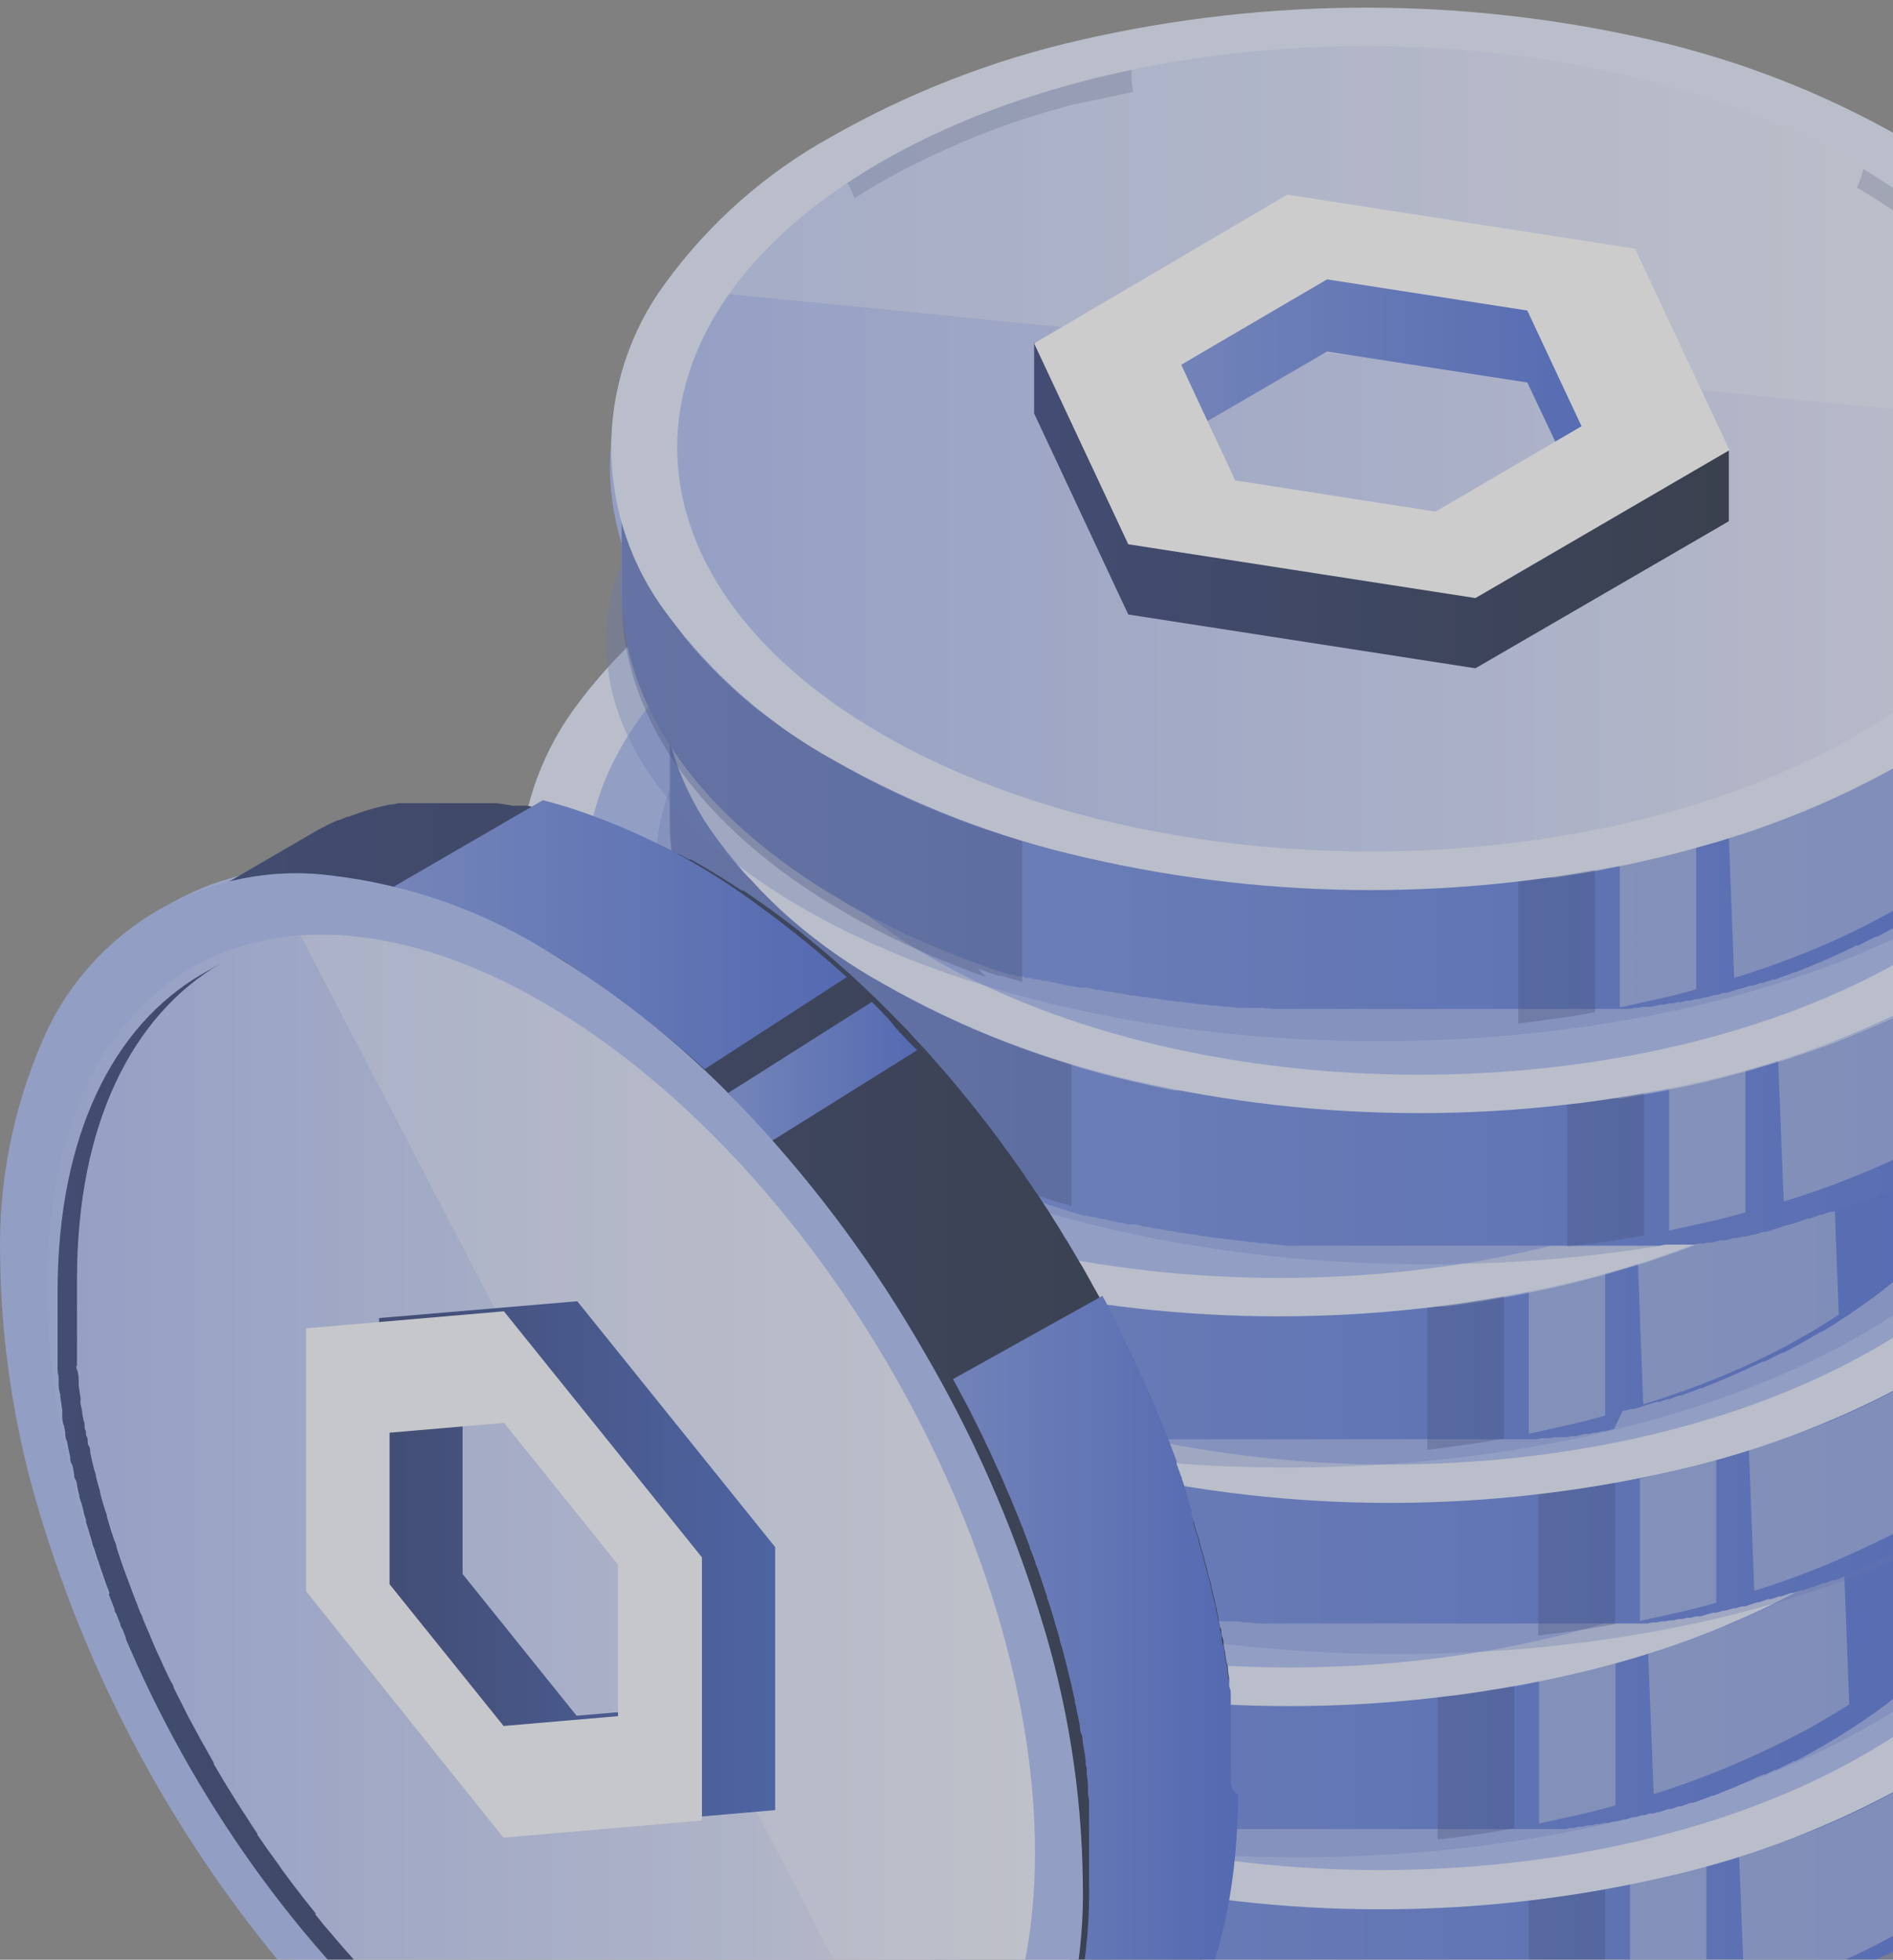 <svg width="141" height="146" viewBox="0 0 141 146" fill="none" xmlns="http://www.w3.org/2000/svg">
<rect x="0" y="0" width="141" height="146" fill="#808080" stroke="none"/>
<g opacity="0.6">
<g style="mix-blend-mode:multiply" opacity="0.32">
<path d="M103.394 153.504C135.135 153.504 160.866 140.19 160.866 123.767C160.866 107.343 135.135 94.029 103.394 94.029C71.653 94.029 45.922 107.343 45.922 123.767C45.922 140.19 71.653 153.504 103.394 153.504Z" fill="#5870D1"/>
</g>
<path d="M142.435 87.604C164.539 100.326 164.698 121 142.689 133.833C120.68 146.666 84.995 146.555 62.89 133.833C40.785 121.111 40.626 100.438 62.636 87.604C84.645 74.771 120.33 74.882 142.435 87.604Z" fill="#A0B3F2"/>
<g style="mix-blend-mode:multiply" opacity="0.32">
<path d="M85.154 82.833V82.261C85.129 81.895 85.129 81.529 85.154 81.164C82.879 81.641 80.637 82.213 78.459 82.881H78.3L77.854 83.024H77.743H77.648C73.639 84.291 69.779 85.987 66.134 88.081C65.355 88.542 64.544 89.004 63.876 89.481C64.129 89.88 64.337 90.307 64.496 90.753C65.021 90.419 65.562 90.085 66.086 89.767C70.009 87.514 74.176 85.716 78.506 84.408L80.796 83.756C82.228 83.438 83.691 83.088 85.154 82.833Z" fill="#1A2B6B"/>
<path d="M139.556 88.526C139.445 89.003 139.285 89.466 139.079 89.91C149.114 95.794 154.123 103.507 154.107 111.188V109.518C154.123 101.916 149.273 94.363 139.556 88.526Z" fill="#1A2B6B"/>
</g>
<path d="M158.782 123.48V123.194V123.051C158.774 122.908 158.774 122.764 158.782 122.621V122.192V122.049C158.791 121.948 158.791 121.847 158.782 121.747V121.588C158.782 121.508 158.782 121.413 158.782 121.317V120.856C158.774 120.809 158.774 120.761 158.782 120.713V120.284V110.949C158.782 111.092 158.782 111.235 158.782 111.378V111.458C158.782 111.553 158.782 111.649 158.782 111.744V111.903C158.774 111.998 158.774 112.094 158.782 112.189V112.348C158.782 112.444 158.782 112.539 158.782 112.651V112.778V113.223C158.79 113.366 158.79 113.509 158.782 113.652C158.79 113.694 158.79 113.738 158.782 113.78V114.082V114.241V114.527V114.67C158.782 114.813 158.782 114.94 158.782 115.068V115.163V115.068C158.941 114.291 159.053 113.505 159.116 112.714C159.116 112.205 159.116 111.68 159.116 111.124V109.454C159.044 113.842 157.623 118.1 155.045 121.651C151.783 126.136 147.576 129.849 142.721 132.529L141.814 133.053L141.56 133.197L140.812 133.594L140.606 133.706L139.667 134.198L139.461 134.294L138.681 134.676L138.411 134.803L137.441 135.264L136.455 135.709L136.169 135.821L135.358 136.17L135.135 136.266L134.101 136.679L133.863 136.759L133.036 137.077L132.734 137.188L131.668 137.57L130.619 137.92L130.317 138.015L129.665 138.222L128.854 138.476L128.313 138.635L127.47 138.874L126.945 139.017L126.007 139.271L125.546 139.399L124.146 139.733L122.906 140.019L122.493 140.114L121.65 140.289L121.157 140.385L120.393 140.544L119.853 140.639L119.137 140.766L118.58 140.862L117.865 140.973L117.292 141.068L116.577 141.18L116.004 141.259L115.289 141.355H114.7L114.001 141.45H113.412L112.697 141.53H112.108H111.393H110.788H110.089H109.468H108.848C108.546 141.53 108.26 141.53 107.958 141.53H107.369H106.463H99.911H99.1H98.623H98.003H96.937H96.412L95.204 141.434H94.87L93.279 141.291H92.882L91.737 141.164H91.212L90.178 141.037H89.67L88.461 140.846H88.159L86.664 140.591L86.266 140.512L85.169 140.321L84.676 140.21L83.595 140.003L83.134 139.892C82.641 139.796 82.132 139.685 81.639 139.558C75.084 138.083 68.783 135.65 62.938 132.338L62.031 132.131L61.761 131.956L61.124 131.559L60.854 131.4L60.059 130.875L59.232 130.302L59.01 130.127L58.421 129.714L58.167 129.523L57.483 128.998H57.403L56.672 128.41L56.529 128.299L55.845 127.71L55.718 127.599C55.511 127.424 55.288 127.233 55.082 127.026L54.43 126.422L54.302 126.295L53.682 125.675L53.603 125.579L53.046 124.991L52.951 124.895L52.394 124.259L52.283 124.132L51.742 123.48V123.401L51.265 122.78V122.669C51.074 122.436 50.899 122.197 50.74 121.954L50.279 121.27C50.136 121.063 49.993 120.84 49.865 120.618L49.484 119.982V119.886L49.15 119.25V119.155C49.054 118.948 48.943 118.741 48.832 118.534V118.423L48.546 117.803V117.692C48.466 117.485 48.371 117.278 48.291 117.056V116.96L48.053 116.308C47.973 116.085 47.894 115.863 47.83 115.64C47.83 115.418 47.687 115.179 47.623 114.956C47.623 114.718 47.496 114.479 47.448 114.241C47.448 114.002 47.337 113.764 47.289 113.525C47.289 113.303 47.194 113.064 47.162 112.841V112.762C47.162 112.539 47.162 112.317 47.162 112.094V111.458C47.162 111.235 47.162 111.013 47.162 110.79V110.695V110.027V109.868C47.162 109.693 47.162 109.518 47.162 109.343V119.934C47.162 128.346 52.696 136.791 63.812 143.199L64.321 143.501L64.496 143.597L64.846 143.788L65.052 143.899L65.371 144.074L65.593 144.185L65.895 144.344L66.134 144.472L66.42 144.615L66.659 144.742L66.961 144.885L67.199 145.012L67.501 145.155L67.74 145.283L68.042 145.41L68.297 145.537L68.583 145.664L68.837 145.791L69.139 145.919L69.394 146.046L69.696 146.173L69.951 146.284L70.253 146.412L70.523 146.523L70.825 146.65L71.08 146.761L71.382 146.889L71.652 146.984L71.954 147.111L72.225 147.223L72.527 147.334L72.813 147.445L73.115 147.557L73.385 147.652L73.704 147.763L73.974 147.875L74.292 147.986L74.562 148.081L74.88 148.193L75.151 148.288L75.469 148.384L75.739 148.479L76.073 148.59H76.343L76.677 148.702H76.948L77.281 148.813H77.552L77.902 148.924H78.156L78.538 149.036H78.76L79.206 149.147H79.381L79.985 149.322H80.096L80.605 149.449H80.828L81.225 149.544H81.48H81.814L82.577 149.719H82.768L83.356 149.847H83.595L84.215 149.974H84.374L85.137 150.133H85.328L85.933 150.244H86.171L86.791 150.355H86.966L87.745 150.499H87.936L88.541 150.594H88.779L89.399 150.689H89.59L90.369 150.801H90.56L91.18 150.88H91.419L92.055 150.96H92.23H93.025H93.216H93.836H94.091H94.711H94.902L95.697 151.039H95.888H96.524H96.762H97.398H97.589H98.4H98.575H99.211H106.685H107.321H107.576H108.196H108.403H109.214H109.389H110.025H110.311H110.661H110.995H111.345H111.679H112.029H112.347H112.697H113.031H113.38H113.698H114.048H114.382H114.716H115.05H115.4H115.718H116.068H116.386H116.736H117.054H117.404H117.722H118.072H118.39H118.74H119.058H119.392H119.71H120.059H120.377H120.711H121.03H121.363H121.681H122.031H122.333H122.683H122.986L123.335 150.96H123.638L123.987 150.88H124.29H124.623H124.926L125.275 150.785H125.562L125.912 150.689H126.198L126.564 150.594H126.834L127.216 150.499L127.47 150.419L127.868 150.308H128.106L128.599 150.165H128.726L129.347 149.99H129.521L129.967 149.847H130.205L130.587 149.719L130.841 149.64L131.207 149.529H130.412L131.064 149.306H131.287L131.859 149.099H132.034L132.75 148.845H132.925L133.497 148.638L133.704 148.558L134.324 148.32H134.435L135.135 148.034L135.326 147.954L135.867 147.732L136.057 147.652L136.757 147.35L137.409 147.064L137.6 146.968L138.141 146.73L138.3 146.65L138.983 146.316H139.111C139.296 146.236 139.476 146.145 139.651 146.046L139.858 145.95L140.399 145.664H140.526L141.162 145.33L141.337 145.235L141.83 144.965L142.021 144.853L142.657 144.487L143.277 144.122L143.436 144.026L143.691 143.867L143.929 143.724L144.168 143.565L144.422 143.406L144.661 143.263L144.899 143.104L145.122 142.945L145.36 142.802L145.599 142.643C145.666 142.581 145.741 142.527 145.822 142.484L146.044 142.325L146.283 142.166L146.505 142.007L146.728 141.848L146.935 141.689L147.157 141.53L147.38 141.371L147.587 141.196L147.793 141.037L148.016 140.878L148.223 140.719L148.43 140.544L148.62 140.385L148.827 140.226L149.034 140.051L149.225 139.892L149.495 138.492L149.702 138.333L149.893 138.158L150.083 137.983L150.258 137.824L150.449 137.649L150.64 137.474L150.815 137.315L150.99 137.14L151.181 136.966L151.356 136.791L151.531 136.616L151.69 136.441L151.865 136.266L152.039 136.107L152.199 135.916L152.373 135.757L152.532 135.566L152.691 135.391L152.851 135.216L153.01 135.041L153.153 134.866L153.312 134.691L153.455 134.517L153.614 134.326L153.757 134.151L153.9 133.976L154.043 133.785L154.186 133.61L154.314 133.435L154.457 133.244C154.508 133.193 154.551 133.134 154.584 133.069L154.727 132.894L154.854 132.704C154.893 132.643 154.935 132.584 154.981 132.529L155.109 132.338C155.147 132.277 155.19 132.218 155.236 132.163L155.443 131.829L155.538 131.686L155.761 131.336V131.241C155.86 131.098 155.95 130.949 156.031 130.795V130.684L156.222 130.35L156.301 130.207C156.366 130.094 156.424 129.977 156.476 129.857V129.762L156.699 129.3V129.205L156.858 128.855L156.937 128.712L157.081 128.362V128.251L157.271 127.79V127.694L157.415 127.329V127.185C157.464 127.077 157.506 126.965 157.542 126.851V126.724L157.685 126.263V126.184C157.715 126.054 157.752 125.927 157.796 125.802V125.659L157.892 125.325V125.198C157.892 125.039 157.971 124.88 158.003 124.736C158.003 124.593 158.003 124.466 158.082 124.339V124.18C158.082 124.084 158.082 123.989 158.082 123.894L158.782 123.48Z" fill="url(#paint0_linear_1539_423)"/>
<g style="mix-blend-mode:overlay" opacity="0.35">
<path d="M144.518 142.118L144.121 131.718C141.712 133.25 139.186 134.59 136.567 135.725C134.341 136.775 129.538 138.317 129.538 138.317L129.952 148.797C132.795 147.934 135.575 146.872 138.269 145.617C140.43 144.595 142.518 143.426 144.518 142.118Z" fill="#F9F8F4"/>
</g>
<g style="mix-blend-mode:overlay" opacity="0.35">
<path d="M127.104 139.033V149.624C127.104 149.624 125.514 150.07 124.719 150.245C123.924 150.419 121.411 150.976 121.411 150.976V140.369L127.104 139.033Z" fill="#F9F8F4"/>
</g>
<g style="mix-blend-mode:multiply" opacity="0.32">
<path d="M119.566 140.75V151.342C119.566 151.342 118.31 151.58 117.213 151.739C116.116 151.898 114.382 152.121 113.857 152.184V141.498L119.566 140.75Z" fill="#1A2B6B"/>
</g>
<g style="mix-blend-mode:multiply" opacity="0.32">
<path d="M73.608 148.113L73.926 148.209L74.197 148.304L74.515 148.416L74.785 148.511L75.119 148.622H75.389L75.723 148.734L76.9 149.083V138.492C71.995 137.096 67.283 135.093 62.874 132.529C62.572 132.354 62.27 132.179 61.984 131.988L61.713 131.829L61.077 131.432L60.807 131.257L60.012 130.748C59.725 130.573 59.455 130.382 59.185 130.191L58.946 130.016L58.358 129.587L58.119 129.412L57.435 128.887H57.356L56.624 128.299L56.481 128.172L55.782 127.583L55.67 127.488L55.034 126.915L54.382 126.295L54.255 126.168C54.032 125.977 53.842 125.77 53.635 125.564L53.539 125.468L52.983 124.864V124.784L52.426 124.148L52.315 124.005C52.124 123.798 51.949 123.576 51.774 123.369V123.29C51.615 123.083 51.44 122.876 51.281 122.653V122.558L50.756 121.827L50.295 121.159C50.152 120.936 50.009 120.729 49.882 120.507L49.5 119.855V119.775L49.15 119.139V119.044C49.039 118.837 48.944 118.63 48.832 118.407V118.312L48.546 117.676V117.581C48.45 117.374 48.371 117.151 48.276 116.944V116.849L48.037 116.197C47.958 115.974 47.878 115.752 47.814 115.529C47.814 115.291 47.671 115.068 47.608 114.829C47.608 114.591 47.48 114.352 47.433 114.114C47.433 113.875 47.321 113.637 47.274 113.398C47.274 113.16 47.178 112.937 47.147 112.698C47.147 112.476 47.147 112.253 47.147 112.015C47.147 111.792 47.147 111.569 47.147 111.347V111.251C47.147 111.029 47.147 110.806 47.147 110.583V109.868C47.147 109.693 47.147 109.518 47.147 109.359V111.108V119.95C47.147 128.362 52.681 136.791 63.812 143.215L64.321 143.518L64.496 143.613L64.846 143.804L65.053 143.915L65.355 144.074L65.578 144.201L65.88 144.36L66.118 144.488L66.42 144.631L66.659 144.758L66.945 144.901L67.2 145.028L67.486 145.171L67.74 145.283L68.042 145.426L68.297 145.553L68.583 145.68L68.838 145.808L69.14 145.935L69.394 146.046L69.696 146.173L69.951 146.301L70.253 146.428L70.523 146.539L70.809 146.666L71.08 146.778L71.382 146.889L71.652 147L71.954 147.127L72.225 147.223L72.527 147.35L72.797 147.446L73.115 147.573L73.386 147.668L73.688 147.779L73.974 147.875L74.276 147.986L73.608 148.113Z" fill="#1A2B6B"/>
</g>
<path d="M154.966 121.731C151.704 126.216 147.496 129.929 142.641 132.608C136.838 135.926 130.572 138.359 124.051 139.828C110.087 143.051 95.572 143.051 81.607 139.828C75.053 138.353 68.751 135.921 62.906 132.608C58.024 129.93 53.781 126.224 50.47 121.747C47.824 118.156 46.352 113.835 46.256 109.375C46.295 104.928 47.718 100.604 50.327 97.002C53.596 92.525 57.802 88.813 62.651 86.125C68.468 82.812 74.743 80.379 81.273 78.905C95.24 75.703 109.75 75.703 123.717 78.905C130.27 80.387 136.57 82.82 142.419 86.125C147.3 88.818 151.546 92.527 154.87 97.002C157.508 100.597 158.974 104.917 159.069 109.375C159.02 113.82 157.586 118.14 154.966 121.731ZM66.341 130.541C86.473 142.245 119.153 142.245 139.159 130.541C159.164 118.837 159.069 99.801 138.92 88.097C118.772 76.393 86.108 76.393 66.102 88.097C46.097 99.801 46.129 118.884 66.341 130.541Z" fill="#DFE7FB"/>
<g style="mix-blend-mode:multiply" opacity="0.32">
<path d="M96.619 138.365C128.36 138.365 154.091 125.051 154.091 108.627C154.091 92.204 128.36 78.89 96.619 78.89C64.879 78.89 39.148 92.204 39.148 108.627C39.148 125.051 64.879 138.365 96.619 138.365Z" fill="#5870D1"/>
</g>
<path d="M135.66 72.529C157.781 85.251 157.924 105.924 135.93 118.758C113.937 131.591 78.22 131.48 56.115 118.758C34.011 106.036 33.852 85.362 55.861 72.529C77.87 59.696 113.556 59.759 135.66 72.529Z" fill="#A0B3F2"/>
<g style="mix-blend-mode:multiply" opacity="0.32">
<path d="M78.379 67.647L78.299 67.074C78.275 66.709 78.275 66.342 78.299 65.977C76.009 66.454 73.767 67.027 71.588 67.695H71.43L70.984 67.838H70.873H70.778C66.77 69.108 62.911 70.803 59.264 72.895C58.485 73.356 57.674 73.817 57.006 74.294C57.259 74.694 57.467 75.121 57.626 75.566C58.151 75.232 58.691 74.898 59.216 74.58C63.139 72.328 67.306 70.53 71.636 69.221L73.926 68.569C75.453 68.299 76.916 67.949 78.379 67.647Z" fill="#1A2B6B"/>
<path d="M132.798 73.388C132.674 73.862 132.509 74.325 132.305 74.771C142.339 80.655 147.349 88.368 147.333 96.049V94.379C147.349 86.809 142.498 79.224 132.798 73.388Z" fill="#1A2B6B"/>
</g>
<path d="M152.009 108.278C152.016 108.182 152.016 108.087 152.009 107.991V107.848C152.001 107.705 152.001 107.562 152.009 107.419V106.99C152.001 106.942 152.001 106.894 152.009 106.846C152.009 106.751 152.009 106.656 152.009 106.544V106.385C152.009 106.385 152.009 106.21 152.009 106.115V105.654C152.009 105.654 152.009 105.558 152.009 105.511V105.097V95.762C152.016 95.905 152.016 96.049 152.009 96.192V96.335C152.016 96.43 152.016 96.526 152.009 96.621V96.78C152.001 96.875 152.001 96.971 152.009 97.066V97.225C152.009 97.321 152.009 97.416 152.009 97.528V97.655V98.1V98.529C152.009 98.529 152.009 98.529 152.009 98.657V98.959V99.118V99.404V99.547C152.009 99.69 152.009 99.817 151.929 99.945V100.04V99.945C152.088 99.168 152.2 98.382 152.263 97.591C152.263 97.082 152.263 96.557 152.263 96.001V94.411C152.191 98.798 150.77 103.057 148.192 106.608C144.934 111.096 140.726 114.81 135.867 117.485L134.961 118.01L134.707 118.153L133.959 118.551L133.752 118.662L132.814 119.155L132.607 119.25L131.828 119.632L131.558 119.759L130.588 120.22L129.602 120.666L129.316 120.777L128.505 121.127L128.282 121.222L127.248 121.636L127.01 121.715L126.183 122.033L125.881 122.145L124.815 122.526L123.766 122.876L123.463 122.972L122.811 123.178L122 123.433L121.46 123.592L120.617 123.83L120.092 123.973L119.154 124.228L118.709 124.355L117.293 124.689L116.053 124.975L115.639 125.071L114.812 125.246L114.304 125.341L113.54 125.5L113.015 125.596L112.284 125.723L111.727 125.818L111.012 125.929L110.439 126.025L109.724 126.136L109.151 126.216L108.436 126.311H107.847L107.147 126.407H106.559L105.843 126.486H105.255H104.539H103.935H103.235H102.631H101.995C101.693 126.486 101.407 126.486 101.104 126.486H100.516H99.61H94.409H93.535H93.058H92.247H91.77H91.149H90.084H89.575L88.351 126.391H88.017L86.426 126.248H86.029L84.884 126.12H84.359L83.325 125.993H82.817L81.608 125.802H81.306L79.811 125.548L79.413 125.468L78.316 125.277L77.823 125.166L76.742 124.959L76.281 124.848C75.788 124.753 75.279 124.641 74.786 124.514C68.231 123.039 61.93 120.607 56.084 117.294L55.194 116.77L54.923 116.595L54.287 116.197L54.081 116.229L53.301 115.704L52.474 115.132L52.252 114.957L51.663 114.543L51.425 114.352L50.741 113.828H50.646L49.914 113.239L49.771 113.128L49.087 112.54L48.96 112.428L48.324 111.856L47.672 111.251L47.545 111.124L46.924 110.504V110.409L46.368 109.82V109.725L45.795 109.089L45.684 108.961L45.143 108.309L44.666 107.689V107.578C44.475 107.345 44.3 107.106 44.142 106.862L43.68 106.178C43.537 105.972 43.394 105.749 43.267 105.526L42.885 104.89V104.795L42.551 104.159V104.063C42.44 103.857 42.329 103.65 42.233 103.443V103.332C42.122 103.125 42.026 102.918 41.931 102.712V102.6C41.931 102.394 41.756 102.187 41.677 101.964V101.869L41.438 101.217V101.137L41.215 100.469C41.215 100.247 41.072 100.008 41.009 99.786C41.009 99.547 40.897 99.309 40.834 99.07C40.834 98.832 40.722 98.593 40.675 98.354C40.675 98.132 40.675 97.893 40.547 97.671V97.146C40.547 96.923 40.547 96.701 40.452 96.478V96.382C40.452 96.16 40.452 95.937 40.452 95.715V95.556V94.888V94.252C40.437 94.194 40.437 94.134 40.452 94.077V104.843C40.452 113.255 45.986 121.699 57.102 128.108L57.611 128.41L57.802 128.506L58.136 128.697L58.343 128.808L58.66 128.983L58.883 129.094L59.185 129.253L59.424 129.38L59.71 129.523L59.949 129.651L60.251 129.794L60.489 129.921L60.791 130.064L61.03 130.191L61.332 130.319L61.587 130.446L61.873 130.573L62.143 130.7L62.429 130.827L62.684 130.955L62.986 131.082L63.256 131.193L63.543 131.32L63.813 131.432L64.115 131.559L64.385 131.67L64.672 131.798L64.942 131.893L65.244 132.02L65.514 132.131L65.833 132.243L66.103 132.354L66.405 132.465L66.675 132.561L66.993 132.672L67.264 132.783L67.582 132.895L67.852 132.99L68.17 133.102L68.441 133.197L68.759 133.292L69.029 133.388L69.363 133.499L69.633 133.579L69.967 133.69L70.238 133.769L70.572 133.881H70.842L71.192 133.992H71.446L71.828 134.103L72.05 134.183L72.496 134.294H72.671L73.275 134.469H73.402L73.895 134.596H74.118L74.515 134.692H74.77L75.104 134.771L75.867 134.946H76.058L76.646 135.073H76.885L77.505 135.201H77.664L78.427 135.36H78.634L79.222 135.471H79.461L80.081 135.582H80.256L81.035 135.725H81.226L81.831 135.821H82.069L82.705 135.916H82.88L83.659 136.028H83.85L84.47 136.107H84.709H85.345H85.52L86.315 136.187H86.506H87.126H87.38H88.001H88.192L88.987 136.266H89.177H89.814H89.066H89.702H89.893H90.704H90.879H91.515H98.989H99.626H99.88H100.516H100.707H101.518H101.693H102.329H102.631H102.965H103.299H103.649H103.983H104.333H104.651H105.001H105.335H105.684H106.002H106.352H106.686H107.02H107.354H107.704H108.022H108.372H108.69H109.04H109.358H109.708H110.026H110.376H110.694H111.044H111.362H111.696H112.014H112.363H112.682H113.015H113.334H113.683H113.986H114.335H114.638H114.987H115.29H115.639H115.942H116.291H116.594L116.927 136.187H117.23L117.579 136.091H117.866L118.216 135.996H118.518L118.868 135.9H119.138L119.52 135.805H119.774L120.172 135.694H120.41L120.919 135.551H121.03L121.651 135.376H121.825L122.287 135.232H122.509L122.891 135.105H123.145L123.511 134.994H123.607L124.259 134.771H124.481L125.054 134.565H125.229L125.944 134.31H126.119L126.692 134.103L126.898 134.024L127.519 133.785H127.63L128.33 133.499L128.52 133.42L129.061 133.197L129.268 133.117L129.952 132.815L130.604 132.529L130.795 132.434L131.335 132.195H131.494L132.178 131.861H132.305L132.846 131.591L133.053 131.495L133.593 131.209H133.721L134.357 130.875L134.532 130.78L135.025 130.509L135.215 130.398L135.852 130.032L136.472 129.667L136.631 129.571L136.885 129.412L137.124 129.269L137.362 129.11L137.617 128.951L137.855 128.808L138.094 128.649C138.174 128.605 138.249 128.552 138.316 128.49L138.555 128.347L138.794 128.188L139.016 128.029L139.239 127.87L139.477 127.711L139.7 127.552L139.923 127.393L140.129 127.233L140.352 127.074L140.575 126.915L140.781 126.741L140.988 126.581L141.211 126.422L141.417 126.263L141.624 126.088L141.831 125.929L142.022 125.77L142.228 125.596L142.419 125.436L142.626 125.262L142.817 125.087L143.008 124.928L143.199 124.753L143.389 124.594C143.444 124.531 143.502 124.473 143.564 124.419L143.755 124.244L143.93 124.085L144.121 123.91L144.296 123.735L144.471 123.56L144.646 123.385L144.821 123.21L144.98 123.035L145.155 122.876L145.314 122.685L145.488 122.526L145.648 122.335L145.807 122.161L145.966 121.986L146.125 121.811L146.268 121.636L146.427 121.461L146.57 121.286L146.729 121.095L146.872 120.92L147.015 120.745L147.158 120.554L147.301 120.379C147.349 120.325 147.392 120.267 147.429 120.205L147.572 120.014C147.623 119.962 147.666 119.903 147.699 119.839L147.842 119.664L147.969 119.473C148.008 119.412 148.05 119.353 148.096 119.298L148.224 119.107C148.262 119.046 148.305 118.988 148.351 118.932V118.853L148.574 118.519L148.653 118.376L148.876 118.026V117.93C148.876 117.787 149.051 117.644 149.13 117.485V117.374L149.321 117.04V116.897C149.386 116.783 149.444 116.667 149.496 116.547V116.452L149.719 115.99V115.895L149.893 115.545V115.402L150.037 115.052V114.941L150.227 114.48V114.384L150.371 114.018V113.875C150.42 113.767 150.462 113.655 150.498 113.541V113.414L150.641 112.953C150.671 112.824 150.708 112.696 150.752 112.571V112.428L150.848 112.094V111.967C150.848 111.808 150.927 111.649 150.959 111.506C150.959 111.363 150.959 111.236 150.959 111.108V110.949C150.966 110.854 150.966 110.758 150.959 110.663L152.009 108.278Z" fill="url(#paint1_linear_1539_423)"/>
<g style="mix-blend-mode:overlay" opacity="0.35">
<path d="M137.744 126.979L137.346 116.579C134.942 118.109 132.422 119.449 129.808 120.587C127.582 121.636 122.764 123.179 122.764 123.179L123.177 133.658C126.023 132.77 128.802 131.681 131.494 130.398C133.653 129.403 135.741 128.26 137.744 126.979Z" fill="#F9F8F4"/>
</g>
<g style="mix-blend-mode:overlay" opacity="0.35">
<path d="M120.33 123.894V134.501C120.33 134.501 118.74 134.946 117.944 135.121C117.149 135.296 114.637 135.853 114.637 135.853V125.246L120.33 123.894Z" fill="#F9F8F4"/>
</g>
<g style="mix-blend-mode:multiply" opacity="0.32">
<path d="M112.792 125.611V136.202C112.792 136.202 111.536 136.441 110.438 136.6C109.103 136.807 107.624 136.982 107.083 137.045V126.359L112.792 125.611Z" fill="#1A2B6B"/>
</g>
<g style="mix-blend-mode:multiply" opacity="0.32">
<path d="M66.803 132.974L67.121 133.07L67.391 133.165L67.709 133.277L67.98 133.372L68.314 133.483L68.584 133.563L68.918 133.674L70.095 134.024V123.433C65.189 122.037 60.477 120.033 56.069 117.469C55.767 117.294 55.464 117.12 55.178 116.929L54.908 116.77L54.272 116.372L54.081 116.229L53.286 115.72C52.999 115.545 52.729 115.354 52.459 115.164L52.22 114.989L51.648 114.559C51.557 114.51 51.472 114.452 51.393 114.384L50.709 113.86L49.978 113.271L49.835 113.144L49.135 112.556L49.024 112.46L48.388 111.888L47.736 111.267L47.608 111.14L46.988 110.536L46.893 110.44C46.718 110.234 46.527 110.043 46.336 109.836L45.78 109.2L45.668 109.057C45.477 108.85 45.303 108.628 45.128 108.421C44.969 108.214 44.794 108.007 44.651 107.785V107.689C44.46 107.451 44.285 107.212 44.11 106.958L43.649 106.29C43.506 106.067 43.362 105.861 43.235 105.638L42.854 104.986L42.504 104.35V104.254L42.186 103.618V103.523L41.899 102.887V102.791C41.804 102.585 41.724 102.362 41.629 102.155V102.06L41.391 101.408V101.328C41.391 101.106 41.231 100.883 41.168 100.66C41.168 100.422 41.025 100.199 40.961 99.961C40.961 99.722 40.834 99.484 40.786 99.245C40.786 99.007 40.675 98.768 40.627 98.529C40.627 98.291 40.532 98.068 40.5 97.83C40.5 97.607 40.5 97.385 40.5 97.146V97.066C40.5 96.844 40.5 96.621 40.5 96.398V95.556V94.904V94.776C40.5 94.602 40.5 94.427 40.5 94.268V104.859C40.5 113.271 46.018 121.699 57.15 128.124L57.659 128.426L57.834 128.522L58.184 128.713L58.39 128.824L58.708 128.983L58.931 129.11L59.233 129.269L59.456 129.396L59.758 129.539L59.996 129.667L60.299 129.81L60.537 129.937L60.824 130.08L61.078 130.191L61.38 130.335L61.635 130.462L61.921 130.589L62.175 130.716L62.477 130.843L62.732 130.955L63.034 131.082L63.288 131.209L63.59 131.336L63.861 131.448L64.147 131.575L64.417 131.686L64.72 131.798L64.99 131.909L65.292 132.036L65.562 132.132L65.865 132.259L66.151 132.354L66.453 132.481L66.723 132.577L67.041 132.688L67.312 132.784L67.63 132.895L66.803 132.974Z" fill="#1A2B6B"/>
</g>
<path d="M148.192 106.592C144.933 111.08 140.725 114.794 135.867 117.469C130.054 120.79 123.777 123.223 117.245 124.689C103.281 127.912 88.766 127.912 74.801 124.689C68.247 123.214 61.945 120.782 56.1 117.469C51.218 114.791 46.975 111.086 43.664 106.608C41.015 103.019 39.548 98.695 39.466 94.236C39.492 89.789 40.91 85.463 43.521 81.864C46.79 77.386 50.996 73.674 55.846 70.986C61.662 67.67 67.937 65.232 74.467 63.751C88.434 60.549 102.944 60.549 116.911 63.751C123.465 65.23 129.766 67.662 135.613 70.97C140.494 73.663 144.74 77.373 148.064 81.848C150.702 85.442 152.168 89.762 152.263 94.22C152.227 98.667 150.804 102.993 148.192 106.592ZM59.567 115.45C79.715 127.154 112.379 127.154 132.4 115.45C152.422 103.746 152.294 84.71 132.162 73.006C112.029 61.302 79.334 61.302 59.328 73.006C39.323 84.71 39.418 103.746 59.567 115.45Z" fill="#DFE7FB"/>
<g style="mix-blend-mode:multiply" opacity="0.32">
<path d="M104.125 123.226C135.866 123.226 161.597 109.912 161.597 93.488C161.597 77.064 135.866 63.751 104.125 63.751C72.384 63.751 46.653 77.064 46.653 93.488C46.653 109.912 72.384 123.226 104.125 123.226Z" fill="#5870D1"/>
</g>
<path d="M143.134 57.389C165.254 70.112 165.397 90.785 143.404 103.618C121.411 116.452 85.71 116.34 63.589 103.618C41.469 90.896 41.326 70.223 63.335 57.389C85.344 44.556 121.045 44.667 143.134 57.389Z" fill="#A0B3F2"/>
<g style="mix-blend-mode:multiply" opacity="0.32">
<path d="M85.885 52.507V51.935C85.853 51.57 85.853 51.202 85.885 50.837C83.595 51.315 81.353 51.887 79.174 52.555H79.015L78.57 52.698H78.458H78.363C74.335 54.001 70.459 55.733 66.802 57.866C66.023 58.328 65.212 58.789 64.56 59.266C64.808 59.666 65.011 60.092 65.164 60.538C65.689 60.204 66.245 59.87 66.754 59.552C70.675 57.296 74.843 55.498 79.174 54.193L81.464 53.541C82.943 53.159 84.406 52.809 85.885 52.507Z" fill="#1A2B6B"/>
<path d="M140.288 58.248C140.164 58.723 139.999 59.186 139.795 59.632C149.829 65.516 154.839 73.228 154.823 80.909V79.319C154.855 71.702 150.004 64.084 140.288 58.248Z" fill="#1A2B6B"/>
</g>
<path d="M159.514 93.202V92.915V92.772C159.514 92.629 159.514 92.486 159.514 92.343V91.914C159.506 91.866 159.506 91.818 159.514 91.77C159.514 91.675 159.514 91.58 159.514 91.468V91.309C159.522 91.219 159.522 91.129 159.514 91.039V90.88C159.506 90.779 159.506 90.678 159.514 90.578V90.005V80.671V81.1C159.506 81.147 159.506 81.196 159.514 81.243C159.522 81.338 159.522 81.434 159.514 81.529V81.688C159.514 81.784 159.514 81.879 159.514 81.975V82.133C159.521 82.234 159.521 82.335 159.514 82.436V82.563V83.008V83.438C159.514 83.438 159.514 83.517 159.514 83.565V83.867V84.026C159.514 84.121 159.514 84.217 159.514 84.312V84.455C159.497 84.59 159.47 84.722 159.435 84.853C159.594 84.076 159.705 83.29 159.768 82.499C159.768 81.99 159.768 81.466 159.768 80.909V79.239C159.695 83.624 158.28 87.881 155.713 91.436C152.449 95.925 148.236 99.639 143.373 102.314L142.466 102.839L142.212 102.982L141.465 103.379L141.258 103.491L140.336 103.968L140.113 104.079L139.35 104.461L139.079 104.588L138.093 105.049L137.107 105.494L136.821 105.606L136.01 105.956L135.787 106.051L134.77 106.449L134.531 106.544L133.688 106.862L133.402 106.973L132.337 107.355L131.287 107.705L130.985 107.8L130.349 108.007L129.522 108.261L128.981 108.42L128.138 108.659L127.614 108.802L126.675 109.057L126.23 109.184L124.831 109.518L123.574 109.804L123.161 109.899L122.334 110.074L121.825 110.17L121.078 110.329L120.537 110.424L119.805 110.551L119.249 110.647L118.533 110.758L117.961 110.854L117.261 110.965H116.673L115.973 111.06H115.384L114.669 111.156H114.08H113.381H112.776H112.061H111.457H110.757H110.152H109.516C109.23 111.156 108.928 111.156 108.626 111.156H108.037H107.131H101.788H100.913H100.436H99.641H99.148H98.544H97.478H96.953L95.745 111.06H95.427L93.837 110.917H93.455L92.294 110.79H91.785L90.736 110.663H90.227L89.018 110.472H88.716L87.221 110.217H86.823L85.726 110.027L85.233 109.915L84.152 109.709L83.691 109.597L82.212 109.263C75.709 107.874 69.446 105.538 63.622 102.33L62.715 101.805L62.461 101.63C62.238 101.503 62.015 101.376 61.809 101.233L61.554 101.073L60.759 100.549L59.948 99.976L59.71 99.801L59.121 99.388L58.883 99.197L58.199 98.672H58.103L57.372 98.084L57.229 97.972L56.545 97.384L56.434 97.273C56.21 97.095 55.998 96.904 55.797 96.7L55.145 96.096L55.018 95.969L54.398 95.349V95.253L53.842 94.665V94.569L53.269 93.933L53.158 93.806L52.617 93.154L52.14 92.534L52.06 92.422L51.536 91.707L51.075 91.023C50.931 90.816 50.804 90.594 50.661 90.371L50.295 89.735V89.639C50.168 89.433 50.057 89.226 49.945 89.003V88.908C49.834 88.701 49.723 88.495 49.627 88.288V88.177C49.516 87.97 49.421 87.763 49.325 87.556V87.445C49.23 87.238 49.134 87.031 49.055 86.809V86.713C48.959 86.507 48.88 86.284 48.8 86.061V85.982C48.8 85.759 48.657 85.537 48.578 85.314L48.371 84.63L48.18 83.915L48.037 83.199C48.037 82.976 48.037 82.738 47.91 82.515L47.815 81.847V81.243C47.815 81.02 47.815 80.798 47.815 80.575V80.48C47.815 80.257 47.815 80.034 47.815 79.812V80.925V89.767C47.815 98.179 53.349 106.623 64.464 113.032L64.989 113.334L65.164 113.43L65.498 113.621L65.705 113.732L66.023 113.907L66.246 114.018L66.548 114.177L66.786 114.304L67.073 114.448L67.327 114.575L67.613 114.718L67.852 114.845L68.154 114.988L68.408 115.115L68.695 115.243L68.949 115.37L69.251 115.497L69.505 115.624L69.792 115.752L70.062 115.879L70.348 116.006L70.619 116.117L70.905 116.244L71.175 116.356L71.478 116.483L71.748 116.594L72.05 116.722L72.32 116.817L72.623 116.944L72.893 117.056L73.195 117.167L73.465 117.278L73.767 117.389L74.038 117.485L74.356 117.596L74.626 117.708L74.944 117.819L75.215 117.914L75.533 118.026L75.803 118.121L76.121 118.216L76.407 118.312L76.725 118.423H76.996L77.33 118.534L77.6 118.614L77.934 118.725L78.204 118.805L78.554 118.916H78.808L79.19 119.027H79.413L79.874 119.139H80.033L80.653 119.314H80.765L81.257 119.441H81.48L81.878 119.536H82.148H82.466L83.23 119.711H83.42L84.009 119.838H84.247L84.867 119.966H85.026L85.79 120.125H85.996L86.585 120.236H86.823L87.444 120.347H87.619L88.398 120.49H88.589L89.193 120.586H89.447L90.068 120.681H90.243L91.022 120.793H91.213H91.833H92.087L92.707 120.872H92.882L93.677 120.952H93.868H94.489H93.837H94.457H94.647H95.459H95.633H96.27H96.524H97.144H97.335H98.146H98.321H98.957H106.559H107.211H107.465H108.085H108.149H108.96H109.135H109.771H110.073H110.423H110.741H111.091H111.425H111.775H112.109H112.442H112.776H113.126H113.46H113.794H114.128H114.478H114.796H115.146H115.464H115.814H116.148H116.482H116.816H117.15H117.468H117.818H118.136H118.485H118.803H119.137H119.471H119.805H120.123H120.473H120.775H121.125H121.443H121.777H122.095H122.429H122.731L123.081 120.872H123.383L123.733 120.793H124.035L124.385 120.713H124.672L125.021 120.618H125.324L125.673 120.522H125.96L126.309 120.427H126.596L126.961 120.331L127.216 120.252L127.629 120.141H127.852L128.361 119.998H128.472L129.108 119.823H129.267L129.729 119.679H129.951L130.349 119.552L130.587 119.473L130.953 119.361H131.048L131.7 119.139H131.923L132.496 118.932H132.671L133.402 118.678H133.561L134.134 118.471H134.34L134.976 118.232H135.072L135.771 117.946H135.962L136.503 117.723H136.71L137.409 117.421L138.046 117.135L138.252 117.04L138.777 116.801L138.952 116.722L139.62 116.388H139.747L140.304 116.117L140.495 116.022L141.051 115.736H141.162L141.814 115.402L141.974 115.306L142.466 115.036L142.657 114.925L143.293 114.559L143.914 114.193L144.073 114.098L144.327 113.939L144.566 113.796L144.82 113.636L145.059 113.477L145.297 113.334L145.536 113.175L145.774 113.016L145.997 112.873L146.235 112.714L146.458 112.555L146.697 112.396L146.919 112.237L147.142 112.078L147.364 111.919L147.587 111.76L147.794 111.601L148.016 111.442L148.223 111.267L148.446 111.108L148.653 110.949L148.859 110.79L149.066 110.615L149.273 110.456L149.464 110.297L149.67 110.122L149.861 109.963L150.068 109.788L150.259 109.613L150.45 109.454L150.64 109.279L150.831 109.12L151.022 108.945L151.197 108.77L151.388 108.611C151.438 108.545 151.497 108.486 151.563 108.436L151.738 108.261L151.913 108.087L152.088 107.912C152.15 107.857 152.208 107.799 152.262 107.737L152.437 107.562L152.596 107.403L152.771 107.212L152.93 107.053L153.089 106.862L153.248 106.687L153.407 106.512L153.566 106.337L153.726 106.162L153.869 105.987L154.028 105.797L154.171 105.622L154.314 105.447L154.457 105.272L154.6 105.081L154.743 104.906L154.886 104.731C154.923 104.664 154.966 104.6 155.014 104.54L155.157 104.365C155.19 104.301 155.233 104.242 155.284 104.19L155.411 104L155.538 103.825C155.586 103.765 155.629 103.701 155.666 103.634C155.704 103.573 155.747 103.514 155.793 103.459L156.015 103.125L156.095 102.982L156.318 102.632V102.536C156.397 102.393 156.493 102.25 156.572 102.091V101.98L156.763 101.646V101.503L156.954 101.153V101.058C157.033 100.899 157.113 100.755 157.176 100.596V100.501L157.351 100.151V100.008L157.494 99.658V99.547L157.669 99.086V98.99C157.669 98.879 157.669 98.752 157.797 98.624V98.481C157.797 98.37 157.797 98.259 157.908 98.147V98.02L158.051 97.559V97.48C158.051 97.352 158.131 97.225 158.162 97.098V96.955C158.162 96.843 158.162 96.732 158.162 96.621V96.493C158.162 96.335 158.162 96.175 158.274 96.032L158.369 95.635V95.476V95.189L159.514 93.202Z" fill="url(#paint2_linear_1539_423)"/>
<g style="mix-blend-mode:overlay" opacity="0.35">
<path d="M145.234 111.84L144.836 101.439C142.432 102.97 139.912 104.31 137.298 105.447C135.072 106.496 130.27 108.039 130.27 108.039L130.667 118.519C133.513 117.63 136.292 116.541 138.984 115.259C141.145 114.267 143.234 113.125 145.234 111.84Z" fill="#F9F8F4"/>
</g>
<g style="mix-blend-mode:overlay" opacity="0.35">
<path d="M127.836 108.755V119.41C127.836 119.41 126.245 119.855 125.434 120.03C124.623 120.205 122.143 120.761 122.143 120.761V110.154L127.836 108.755Z" fill="#F9F8F4"/>
</g>
<g style="mix-blend-mode:multiply" opacity="0.32">
<path d="M120.298 110.472V121C120.298 121 119.026 121.238 117.929 121.397C116.593 121.604 115.114 121.779 114.573 121.842V111.156L120.298 110.472Z" fill="#1A2B6B"/>
</g>
<g style="mix-blend-mode:multiply" opacity="0.32">
<path d="M74.324 117.819L74.642 117.915L74.912 118.01L75.231 118.121L75.501 118.217L75.835 118.328H76.105L76.439 118.439L77.616 118.789V108.278C72.71 106.881 67.999 104.878 63.59 102.314L62.699 101.773L62.429 101.614L61.793 101.217L61.523 101.042L60.743 100.533L59.916 99.976L59.694 99.802L59.105 99.372L58.867 99.197L58.183 98.672H58.087L57.356 98.084L57.213 97.957L56.529 97.368L56.402 97.273L55.766 96.701L55.114 96.08L54.986 95.953L54.366 95.349V95.253C54.175 95.047 53.985 94.856 53.81 94.649V94.57L53.237 93.933L53.126 93.79C52.935 93.584 52.76 93.361 52.585 93.154L52.108 92.518L52.029 92.423C51.84 92.189 51.664 91.945 51.504 91.691L51.043 91.023C50.9 90.801 50.756 90.594 50.629 90.371L50.248 89.719V89.64L49.914 89.004V88.908C49.802 88.701 49.691 88.495 49.596 88.272V88.177C49.484 87.97 49.389 87.763 49.293 87.541V87.445L49.039 86.809V86.714L48.8 86.062V85.982C48.8 85.76 48.657 85.537 48.578 85.314C48.578 85.076 48.435 84.853 48.371 84.615C48.371 84.376 48.26 84.138 48.196 83.899C48.196 83.66 48.085 83.422 48.037 83.183C48.037 82.945 48.037 82.722 47.91 82.484C47.91 82.261 47.91 82.038 47.815 81.8V81.243C47.815 81.021 47.815 80.798 47.815 80.575V80.464V79.812V89.767C47.815 98.18 53.349 106.608 64.464 113.032C64.639 113.124 64.809 113.225 64.973 113.335L65.164 113.43L65.498 113.621L65.705 113.732L66.023 113.891L66.246 114.018L66.548 114.177L66.786 114.305L67.073 114.448L67.311 114.575L67.613 114.718L67.852 114.845L68.154 114.988L68.392 115.1L68.695 115.243L68.949 115.37L69.235 115.497L69.505 115.625L69.792 115.752L70.046 115.863L70.348 115.99L70.619 116.118L70.905 116.245L71.175 116.356L71.478 116.483L71.748 116.595L72.034 116.706L72.304 116.817L72.606 116.944L72.877 117.04L73.195 117.167L73.465 117.263L73.767 117.39L74.038 117.485L74.356 117.596L74.626 117.692L74.944 117.803L74.324 117.819Z" fill="#1A2B6B"/>
</g>
<path d="M155.697 91.453C152.433 95.941 148.22 99.655 143.357 102.33C137.548 105.648 131.277 108.081 124.751 109.55C110.787 112.773 96.272 112.773 82.307 109.55C75.756 108.079 69.46 105.646 63.622 102.33C58.735 99.652 54.487 95.946 51.17 91.469C48.521 87.88 47.054 83.556 46.972 79.096C46.997 74.65 48.416 70.323 51.027 66.724C54.296 62.246 58.502 58.534 63.351 55.847C69.17 52.539 75.445 50.106 81.973 48.627C95.94 45.425 110.45 45.425 124.417 48.627C130.973 50.09 137.28 52.506 143.134 55.799C148.019 58.488 152.266 62.198 155.586 66.677C158.23 70.268 159.697 74.59 159.784 79.049C159.752 83.509 158.323 87.847 155.697 91.453ZM67.057 100.326C87.205 112.031 119.869 112.031 139.89 100.326C159.912 88.622 159.8 69.587 139.652 57.882C119.503 46.178 86.823 46.178 66.818 57.882C46.813 69.587 46.908 88.622 67.057 100.326Z" fill="#DFE7FB"/>
<g style="mix-blend-mode:multiply" opacity="0.32">
<path d="M95.856 109.327C127.596 109.327 153.327 96.013 153.327 79.589C153.327 63.166 127.596 49.852 95.856 49.852C64.115 49.852 38.384 63.166 38.384 79.589C38.384 96.013 64.115 109.327 95.856 109.327Z" fill="#5870D1"/>
</g>
<path d="M134.897 43.49C157.001 56.212 157.16 76.886 135.151 89.719C113.142 102.553 77.457 102.441 55.336 89.719C33.216 76.997 33.073 56.324 55.082 43.506C77.091 30.689 112.776 30.737 134.897 43.49Z" fill="#A0B3F2"/>
<g style="mix-blend-mode:multiply" opacity="0.32">
<path d="M77.615 38.608L77.535 38.036C77.504 37.671 77.504 37.304 77.535 36.938C75.246 37.416 73.003 37.988 70.841 38.656H70.665L70.22 38.783H70.125H70.013C66.001 40.04 62.14 41.736 58.5 43.84C57.721 44.285 56.91 44.763 56.258 45.24C56.515 45.637 56.723 46.064 56.878 46.512C57.403 46.162 57.944 45.844 58.468 45.51C62.388 43.256 66.556 41.463 70.888 40.167C71.636 39.928 72.399 39.721 73.178 39.515C74.752 39.26 76.136 38.926 77.615 38.608Z" fill="#1A2B6B"/>
<path d="M132.001 44.349C131.888 44.83 131.728 45.299 131.524 45.748C141.559 51.617 146.568 59.329 146.536 67.026V65.436C146.584 57.771 141.734 50.201 132.001 44.349Z" fill="#1A2B6B"/>
</g>
<path d="M151.244 79.319V79.017V78.89C151.252 78.747 151.252 78.603 151.244 78.46V78.031C151.251 77.989 151.251 77.946 151.244 77.904C151.244 77.792 151.244 77.697 151.244 77.602V77.442C151.244 77.347 151.244 77.252 151.244 77.156V76.997C151.244 76.902 151.244 76.806 151.244 76.695V76.568C151.244 76.425 151.244 76.282 151.244 76.138V67.36C151.236 67.461 151.236 67.562 151.244 67.662V67.822C151.253 67.911 151.253 68.002 151.244 68.092V68.251C151.244 68.362 151.244 68.458 151.244 68.553V68.696V69.126C151.244 69.269 151.244 69.412 151.244 69.555C151.244 69.698 151.244 69.65 151.244 69.698V69.984V70.143V70.43V70.588L151.149 70.986C151.312 70.215 151.429 69.434 151.499 68.648C151.499 68.124 151.499 67.599 151.499 67.058V65.468C151.436 69.854 150.019 74.114 147.444 77.665C144.174 82.143 139.968 85.855 135.119 88.543L134.213 89.051L133.942 89.195L133.211 89.608L133.004 89.719L132.066 90.196L131.843 90.308L131.08 90.673L130.809 90.817L129.823 91.262L128.837 91.691L128.567 91.818L127.74 92.152L127.518 92.248L126.5 92.661L126.261 92.757L125.418 93.075L125.132 93.17L124.067 93.552L123.033 93.902L122.715 94.013L122.079 94.204L121.268 94.458L120.711 94.617L119.868 94.872L119.344 95.015L118.421 95.253L117.96 95.381L116.561 95.731L115.32 96.017L114.907 96.096L114.064 96.271L113.571 96.382L112.808 96.526L112.267 96.621L111.536 96.748L110.995 96.844L110.263 96.971L109.707 97.05L108.991 97.162L108.403 97.241L107.703 97.337H107.115L106.415 97.416H105.811L105.111 97.496H104.507H103.807H103.203H102.487H101.883H101.247H100.372H99.784H98.877H98.305H97.303H92.246H91.435H90.942H90.337H89.272H88.747L87.539 97.416H87.205L85.614 97.273H85.233L84.088 97.146H83.563L82.529 97.003H82.02L80.812 96.828H80.51L79.015 96.573H78.617L77.52 96.367L77.011 96.271L75.93 96.049L75.484 95.953L73.99 95.619C67.436 94.14 61.135 91.708 55.288 88.399L54.382 87.859L54.127 87.7L53.475 87.302L53.221 87.127L52.426 86.602L51.599 86.03L51.36 85.871L50.772 85.442L50.533 85.267L49.849 84.742L49.118 84.153L48.975 84.026C48.736 83.835 48.498 83.644 48.275 83.438L48.164 83.342L47.528 82.77L46.892 82.15L46.748 82.022L46.144 81.402L46.049 81.307L45.492 80.718L44.936 80.082L44.808 79.939L44.284 79.287V79.208L43.791 78.588V78.492L43.266 77.761L42.805 77.077L42.375 76.425V76.345L41.994 75.709L41.644 75.073V74.978L41.326 74.341V74.246L41.039 73.61V73.515C40.944 73.292 40.864 73.085 40.769 72.879V72.783C40.769 72.56 40.594 72.338 40.515 72.131V71.702C40.515 71.479 40.356 71.256 40.292 71.034V70.954L40.101 70.27C40.101 70.032 39.974 69.793 39.926 69.555C39.926 69.332 39.815 69.078 39.767 68.839C39.767 68.601 39.688 68.378 39.656 68.139L39.56 67.456V67.36C39.56 67.138 39.56 66.915 39.56 66.692V66.597C39.56 66.374 39.56 66.152 39.56 65.929V65.818C39.56 65.643 39.56 65.468 39.56 65.293V66.931V75.757C39.56 84.185 45.095 92.614 56.226 99.038L56.735 99.324L56.91 99.42L57.244 99.611L57.451 99.722L57.769 99.897L57.992 100.024L58.294 100.183L58.532 100.294L58.834 100.454L59.073 100.565L59.359 100.724L59.614 100.835L59.9 100.978L60.154 101.106L60.441 101.249L60.695 101.36L60.997 101.503L61.252 101.614L61.554 101.758L61.808 101.869L62.11 101.996L62.365 102.107L62.667 102.235L62.937 102.346L63.224 102.473L63.494 102.584L63.796 102.712L64.066 102.823L64.368 102.934L64.639 103.046L64.941 103.157L65.211 103.268L65.529 103.38L65.8 103.491L66.102 103.602L66.372 103.698L66.69 103.809L66.961 103.904L67.279 104.016L67.565 104.111L67.883 104.222L68.153 104.318L68.487 104.413L68.758 104.509L69.076 104.604L69.346 104.7L69.696 104.795H69.95L70.3 104.906L70.555 104.986L70.936 105.097H71.175L71.62 105.224H71.779L72.399 105.383H72.511L73.019 105.526H73.242L73.64 105.638H73.894L74.228 105.717L74.975 105.908H75.182L75.755 106.051H75.993L76.614 106.194H76.772L77.552 106.353H77.743L78.331 106.465H78.585L79.206 106.592H79.365L80.144 106.735H80.335L80.939 106.83H81.193L81.814 106.926H81.989L82.784 107.037H82.975L83.579 107.133H83.833H84.454H84.644L85.439 107.228H85.614H86.25H86.489H87.125H87.316H88.111H87.475H88.111H88.365H88.986H89.065H89.876H90.067H90.703H90.958H91.578H91.769H92.58H97.191H97.987H99.068H99.688H99.895H100.69H100.865H101.501H101.787H102.137H102.471H102.821H103.139H103.489H103.823H104.173H104.491H104.841H105.175H105.524H105.842H106.192H106.526H106.86H107.194H107.528H107.862H108.196H108.53H108.864H109.198H109.532H109.866H110.2H110.518H110.868H111.186H111.52H111.838H112.188H112.506H112.84H113.158H113.492H113.81H114.144H114.462L114.796 107.148H115.114H115.448L115.75 107.069H116.1H116.402H116.752L117.038 106.989H117.388L117.674 106.91L118.024 106.83H118.31L118.676 106.735H118.946L119.344 106.624H119.566L120.075 106.481H120.202L120.87 105.097H121.029L121.491 104.97H121.713L122.111 104.859L122.365 104.763L122.715 104.652L123.383 104.445H123.59L124.178 104.238H124.337L125.069 103.968H125.228L125.8 103.745L126.023 103.666L126.643 103.427H126.738L127.454 103.141L127.645 103.062L128.186 102.839L128.376 102.759L129.076 102.457L129.712 102.171L129.919 102.091L130.444 101.837L130.619 101.758L131.287 101.439H131.43L131.97 101.169L132.161 101.074L132.718 100.787H132.829L133.481 100.438L133.656 100.342L134.149 100.072L134.324 99.976L134.96 99.611L135.58 99.245H135.66L135.819 99.15L136.057 99.006L136.312 98.847L136.55 98.704L136.789 98.545L137.027 98.386L137.266 98.227L137.504 98.084L137.743 97.925L137.966 97.766L138.204 97.607L138.427 97.448C138.761 97.209 138.761 97.209 139.095 96.97L139.317 96.812L139.54 96.653L139.747 96.494L139.969 96.335L140.176 96.176L140.383 96.001L140.589 95.842L140.796 95.683L141.003 95.508L141.21 95.349L141.401 95.19L141.607 95.015L141.798 94.856L141.989 94.681L142.18 94.506L142.371 94.347L142.561 94.172L142.752 93.997L142.927 93.838L143.118 93.663L143.293 93.488C143.359 93.438 143.418 93.379 143.468 93.313L143.643 93.154L143.818 92.979L143.993 92.804L144.168 92.629L144.327 92.454L144.502 92.28L144.661 92.105L144.82 91.93L144.979 91.755L145.138 91.58L145.297 91.405L145.456 91.214L145.599 91.039C145.66 90.989 145.713 90.93 145.758 90.864L145.901 90.689L146.044 90.499L146.187 90.324L146.33 90.149L146.473 89.974L146.617 89.783L146.76 89.608L146.887 89.417C146.938 89.366 146.981 89.307 147.014 89.242L147.157 89.051L147.284 88.876C147.321 88.809 147.364 88.745 147.412 88.686L147.523 88.511L147.746 88.177L147.841 88.049C147.841 87.922 147.984 87.811 148.048 87.7V87.604L148.318 87.159V87.048C148.396 86.937 148.465 86.82 148.525 86.698V86.555L148.716 86.221V86.109L148.954 85.664V85.553L149.113 85.203V85.06C149.113 84.948 149.225 84.837 149.272 84.71V84.599L149.463 84.153V84.058L149.606 83.692V83.549C149.606 83.438 149.686 83.311 149.733 83.199V83.088C149.733 82.929 149.845 82.77 149.892 82.627C149.937 82.502 149.974 82.374 150.004 82.245V82.102L150.099 81.752V81.625C150.099 81.482 150.099 81.323 150.211 81.164C150.211 81.037 150.211 80.893 150.29 80.766V80.607V80.337L151.244 79.319Z" fill="url(#paint3_linear_1539_423)"/>
<g style="mix-blend-mode:overlay" opacity="0.35">
<path d="M136.964 97.941L136.567 87.54C134.165 89.075 131.644 90.415 129.029 91.548C126.803 92.597 122 94.14 122 94.14L122.398 104.62C125.241 103.757 128.02 102.694 130.715 101.439C132.88 100.426 134.969 99.257 136.964 97.941Z" fill="#F9F8F4"/>
</g>
<g style="mix-blend-mode:overlay" opacity="0.35">
<path d="M119.566 94.872V105.463C119.566 105.463 117.976 105.908 117.165 106.083C116.354 106.258 113.873 106.814 113.873 106.814V96.207L119.566 94.872Z" fill="#F9F8F4"/>
</g>
<g style="mix-blend-mode:multiply" opacity="0.32">
<path d="M112.028 96.573V107.18C112.028 107.18 110.772 107.403 109.659 107.562C108.546 107.721 106.844 107.959 106.319 108.007V97.337L112.028 96.573Z" fill="#1A2B6B"/>
</g>
<g style="mix-blend-mode:multiply" opacity="0.32">
<path d="M66.054 103.936L66.372 104.048L66.643 104.143L66.977 104.254L67.247 104.334L67.565 104.445L67.835 104.541L68.169 104.636L69.362 105.002V94.411C64.463 93.002 59.758 90.994 55.352 88.431L54.445 87.907L54.191 87.748L53.539 87.334L53.285 87.175L52.489 86.65L51.678 86.078L51.44 85.919L50.851 85.489L50.613 85.299C50.374 85.139 50.152 84.965 49.929 84.79L49.834 84.71L49.118 84.122L48.959 84.01L48.275 83.422L48.164 83.327L47.528 82.754V82.675C47.305 82.484 47.098 82.277 46.892 82.07L46.748 81.943L46.144 81.323L46.049 81.228L45.492 80.639V80.544C45.301 80.337 45.111 80.13 44.936 79.908L44.808 79.78L44.268 79.128V79.049L43.791 78.429V78.317L43.266 77.602L42.805 76.918L42.391 76.25C42.252 76.045 42.125 75.833 42.01 75.614V75.519C41.882 75.312 41.771 75.105 41.66 74.898V74.803C41.548 74.58 41.437 74.374 41.342 74.167V74.071C41.246 73.849 41.135 73.642 41.055 73.435V73.34C40.96 73.117 40.865 72.91 40.785 72.688V72.592C40.69 72.386 40.61 72.163 40.531 71.956V71.861C40.531 71.638 40.388 71.416 40.308 71.193L40.101 70.509L39.91 69.794L39.767 69.078C39.767 68.855 39.688 68.617 39.656 68.394L39.56 67.726V67.631C39.56 67.408 39.56 67.186 39.56 66.963V66.868C39.56 66.645 39.56 66.422 39.56 66.2V66.088C39.56 65.913 39.56 65.738 39.56 65.564V66.931V75.773C39.56 84.185 45.095 92.63 56.226 99.054L56.735 99.341L56.91 99.436L57.244 99.627L57.451 99.738L57.769 99.913L57.992 100.024L58.294 100.183L58.532 100.311L58.819 100.47L59.073 100.581L59.359 100.724L59.614 100.851L59.9 100.994L60.154 101.122L60.441 101.249L60.695 101.376L60.997 101.519L61.252 101.63L61.538 101.758L61.808 101.885L62.094 102.012L62.365 102.123L62.667 102.251L62.921 102.362L63.224 102.489L63.494 102.601L63.796 102.728L64.066 102.839L64.368 102.95L64.639 103.062L64.941 103.173L65.211 103.284L65.513 103.396L65.8 103.491L66.102 103.618L66.372 103.714L66.69 103.825L66.054 103.936Z" fill="#1A2B6B"/>
</g>
<path d="M147.427 77.57C144.158 82.048 139.952 85.76 135.103 88.447C129.284 91.755 123.009 94.188 116.481 95.667C102.514 98.869 88.004 98.869 74.037 95.667C67.484 94.188 61.183 91.755 55.336 88.447C50.451 85.758 46.204 82.048 42.884 77.57C40.24 73.979 38.773 69.656 38.685 65.198C38.719 60.757 40.136 56.438 42.741 52.841C46.005 48.353 50.218 44.639 55.081 41.964C60.89 38.646 67.161 36.213 73.687 34.744C87.657 31.521 102.177 31.521 116.147 34.744C122.697 36.216 128.994 38.649 134.832 41.964C139.719 44.642 143.967 48.348 147.284 52.825C149.933 56.414 151.4 60.738 151.482 65.198C151.457 69.644 150.039 73.971 147.427 77.57ZM58.85 86.427C78.999 98.132 111.678 98.132 131.684 86.427C151.689 74.723 151.594 55.688 131.445 43.983C111.297 32.279 78.633 32.279 58.611 43.983C38.59 55.688 38.701 74.723 58.85 86.427Z" fill="#DFE7FB"/>
<g style="mix-blend-mode:multiply" opacity="0.32">
<path d="M106.32 94.188C138.06 94.188 163.791 80.874 163.791 64.45C163.791 48.026 138.06 34.712 106.32 34.712C74.579 34.712 48.848 48.026 48.848 64.45C48.848 80.874 74.579 94.188 106.32 94.188Z" fill="#5870D1"/>
</g>
<path d="M145.344 28.351C167.464 41.073 167.607 61.826 145.614 74.58C123.621 87.334 87.904 87.302 65.799 74.58C43.695 61.858 43.536 41.185 65.545 28.367C87.554 15.55 123.239 15.598 145.344 28.351Z" fill="#A0B3F2"/>
<g style="mix-blend-mode:multiply" opacity="0.32">
<path d="M88.064 23.469V22.897C88.032 22.532 88.032 22.164 88.064 21.799C85.774 22.276 83.531 22.849 81.353 23.517H81.194L80.749 23.644H80.637H80.542C76.53 24.901 72.668 26.597 69.028 28.701C68.249 29.146 67.438 29.623 66.786 30.1C67.032 30.502 67.234 30.928 67.39 31.373C67.915 31.023 68.456 30.705 68.981 30.371C72.898 28.111 77.066 26.318 81.401 25.027C82.148 24.789 82.991 24.582 83.675 24.375C85.138 24.121 86.601 23.787 88.064 23.469Z" fill="#1A2B6B"/>
</g>
<path d="M161.708 64.18V63.878V63.75C161.708 63.607 161.708 63.464 161.708 63.321V62.892C161.698 62.85 161.698 62.806 161.708 62.764C161.708 62.653 161.708 62.558 161.708 62.462V62.303C161.715 62.208 161.715 62.112 161.708 62.017V61.858C161.7 61.757 161.7 61.656 161.708 61.556V60.999V51.648C161.715 51.791 161.715 51.935 161.708 52.078V52.221C161.715 52.322 161.715 52.423 161.708 52.523V52.682C161.708 52.778 161.708 52.857 161.708 52.953V53.112C161.716 53.212 161.716 53.313 161.708 53.414V53.557C161.715 53.7 161.715 53.843 161.708 53.986V54.416C161.708 54.416 161.708 54.511 161.708 54.559V54.845V55.004C161.7 55.099 161.7 55.195 161.708 55.29V55.449C161.708 55.577 161.708 55.704 161.628 55.847C161.786 55.075 161.897 54.294 161.962 53.509C161.962 52.984 162.041 52.46 162.041 51.919V50.329C161.963 54.712 160.548 58.968 157.986 62.526C154.712 67.006 150.501 70.718 145.646 73.403L144.739 73.912L144.485 74.055L143.738 74.469L143.531 74.58L142.609 75.057C142.53 75.085 142.455 75.122 142.386 75.168L141.623 75.534L141.352 75.677L140.366 76.123L139.38 76.552L139.094 76.679L138.283 77.013L138.06 77.109L137.043 77.522L136.804 77.617L135.961 77.936L135.675 78.031L134.594 78.412L133.544 78.762L133.242 78.874L132.59 79.064L131.779 79.319L131.238 79.478L130.395 79.733L129.871 79.876L128.932 80.114L128.487 80.241L127.088 80.591L125.831 80.877L125.418 80.957L124.591 81.132L124.082 81.243L123.335 81.386L122.794 81.482L122.062 81.609L121.506 81.704L120.79 81.832H120.218L119.502 81.943L118.93 82.022L118.23 82.118L117.642 82.197H116.926H116.338L115.638 82.277H115.034H114.318H113.714H113.014H112.41H111.773H110.883H110.295H109.388H108.832H107.83H102.836H102.041H101.548H100.944H99.878H99.354H98.145H97.795L96.205 82.134H95.807L94.662 82.007H94.153L93.104 81.863H92.595L91.386 81.689H91.084L89.589 81.434H89.192L88.095 81.227L87.474 81.243L86.393 81.021L85.932 80.925L84.453 80.591C77.911 79.085 71.626 76.626 65.799 73.292L64.893 72.751L64.622 72.592L63.986 72.195L63.732 72.02L62.937 71.495L62.126 70.922L61.887 70.763L61.299 70.334L61.06 70.159L60.376 69.634H60.281L59.55 69.046L59.406 68.919L58.722 68.33L58.611 68.235L57.975 67.662L57.26 66.931L57.132 66.804L56.512 66.183V66.088C56.321 65.897 56.13 65.706 55.956 65.5H55.876L55.303 64.864L55.192 64.72L54.651 64.068L54.174 63.448V63.353C53.999 63.098 53.809 62.86 53.65 62.621C53.491 62.383 53.332 62.176 53.188 61.938L52.775 61.285C52.648 61.079 52.52 60.872 52.409 60.649L52.059 60.013V59.918C51.948 59.711 51.837 59.489 51.741 59.282V59.186C51.63 58.98 51.535 58.757 51.439 58.55V58.455C51.344 58.232 51.248 58.026 51.169 57.819V57.723L50.93 57.071C50.851 56.849 50.787 56.626 50.708 56.403C50.708 56.181 50.565 55.958 50.501 55.72L50.31 55.004C50.31 54.781 50.199 54.527 50.167 54.288C50.167 54.05 50.087 53.827 50.04 53.589L49.944 52.905V52.809C49.944 52.587 49.944 52.364 49.944 52.142V52.046C49.944 51.824 49.944 51.601 49.944 51.378V61.333C49.944 69.761 55.478 78.19 66.594 84.615L67.119 84.901L67.294 84.996L67.628 85.187L67.835 85.298L68.153 85.473L68.375 85.6L68.677 85.76L68.916 85.871L69.202 86.03L69.441 86.141L69.743 86.3L69.982 86.412L70.284 86.555L70.538 86.682L70.824 86.825L71.079 86.936L71.365 87.079L71.635 87.191L71.922 87.334L72.192 87.445L72.478 87.572L72.749 87.684L73.035 87.811L73.305 87.922L73.607 88.049L73.878 88.161L74.18 88.288L74.45 88.399L74.752 88.511L75.023 88.622L75.325 88.733L75.595 88.845L75.897 88.956L76.168 89.067L76.486 89.179L76.756 89.274L77.074 89.385L77.344 89.481L77.662 89.592L77.933 89.687L78.251 89.799L78.537 89.894L78.855 89.99L79.126 90.085L79.46 90.18L79.73 90.276L80.064 90.371L80.334 90.451L80.684 90.562H80.938L81.32 90.673H81.543L81.988 90.801H82.163L82.783 90.96H82.894L83.387 91.103H83.61L84.008 91.214H84.262H84.596L85.359 91.405H85.55L86.139 91.548H86.377L86.997 91.691H87.156L87.92 91.85H88.126L88.715 91.962H88.953L89.573 92.089H89.748L90.528 92.232H90.719L91.323 92.327H91.577L92.197 92.423H92.372L93.152 92.534H93.342L93.963 92.629H94.217L94.837 92.709H95.012L95.807 92.804H95.998H96.618H96.873H97.493H97.684H98.479H98.67H99.306H99.56H100.181H100.371H101.182H101.357H101.993H102.248H102.884H103.075H103.886H108.482H109.293H110.358H110.994H111.185H111.996H111.328H111.964H112.266H112.616H112.934H113.284H113.618H113.968H114.302H114.636H114.97H115.32H115.654H115.988H116.322H116.671H116.99H117.339H117.657H118.007H118.341H118.675H119.009H119.343H119.661H120.011H120.329H120.679H120.997H121.331H121.649H121.999H122.317H122.651H122.969H123.319H123.621L123.971 92.725H124.273H124.623H124.925H125.275H125.577H125.927H126.229L126.563 92.645H126.865L127.215 92.566H127.517L127.867 92.486L128.153 92.407H128.503L128.789 92.327L129.155 92.232H129.409L129.823 92.121H130.046L130.554 91.977H130.666L131.302 91.787H131.461L131.922 91.659L132.145 91.58L132.526 91.469L132.781 91.373L133.147 91.262H133.226L133.878 91.055L134.101 90.975L134.673 90.769H134.848L135.58 90.499H135.739L136.311 90.276H136.518L137.154 90.037H137.249L137.949 89.751H138.14L138.681 89.528H138.887L139.587 89.226L140.223 88.94H140.43L140.955 88.686H141.13L141.798 88.368H141.925L142.465 88.097L142.672 88.002L143.229 87.716H143.34L143.992 87.366L144.151 87.27C144.626 86.401 144.826 85.409 144.724 84.424L144.914 84.328L145.551 83.963L146.171 83.597L146.33 83.501L146.584 83.358L146.823 83.199L147.077 83.056L147.316 82.897L147.554 82.738L147.793 82.579L148.031 82.436L148.254 82.277L148.492 82.118C148.573 82.074 148.648 82.021 148.715 81.959L148.954 81.8L149.176 81.641L149.399 81.482L149.622 81.323L149.844 81.164L150.051 81.005L150.274 80.846L150.48 80.687L150.703 80.528L150.91 80.353L151.116 80.194L151.323 80.035L151.53 79.86L151.721 79.701L151.927 79.542L152.118 79.367L152.325 79.208L152.516 79.033L152.707 78.858L152.898 78.699L153.088 78.524C153.154 78.474 153.213 78.415 153.263 78.349L153.454 78.19C153.516 78.136 153.575 78.077 153.629 78.015L153.82 77.84L153.995 77.665L154.17 77.506C154.224 77.444 154.282 77.385 154.345 77.331L154.52 77.156L154.695 76.981L154.854 76.806L155.028 76.632L155.187 76.457L155.346 76.282L155.506 76.107L155.665 75.932L155.824 75.757L155.983 75.566L156.126 75.391L156.285 75.216L156.428 75.041L156.571 74.85L156.714 74.675L156.857 74.501L157 74.326L157.143 74.135C157.181 74.073 157.223 74.014 157.271 73.96L157.414 73.769L157.541 73.594L157.668 73.403C157.719 73.352 157.762 73.293 157.795 73.228L157.923 73.037C157.969 72.982 158.012 72.924 158.05 72.862V72.783L158.273 72.449L158.352 72.322L158.575 71.972V71.877C158.575 71.718 158.75 71.574 158.829 71.431V71.32L159.02 70.97V70.827L159.211 70.493V70.382C159.29 70.239 159.37 70.08 159.433 69.936V69.825L159.608 69.475V69.332L159.752 68.982V68.871L159.942 68.426V68.33L160.085 67.965V67.821L160.197 67.472V67.36L160.34 66.899V66.82C160.34 66.692 160.34 66.565 160.451 66.438V66.295L160.547 65.945V65.818C160.593 65.666 160.63 65.512 160.658 65.356L160.753 64.959V64.864V64.593L161.708 64.18Z" fill="url(#paint4_linear_1539_423)"/>
<g style="mix-blend-mode:overlay" opacity="0.35">
<path d="M147.427 82.833L147.03 72.433C144.626 73.963 142.105 75.303 139.492 76.441C137.266 77.49 132.447 79.033 132.447 79.033L132.861 89.512C135.703 88.646 138.482 87.583 141.178 86.332C143.343 85.319 145.432 84.15 147.427 82.833Z" fill="#F9F8F4"/>
</g>
<g style="mix-blend-mode:overlay" opacity="0.35">
<path d="M130.014 79.732V90.323C130.014 90.323 128.424 90.769 127.629 90.944C126.834 91.119 124.321 91.675 124.321 91.675V81.068L130.014 79.732Z" fill="#F9F8F4"/>
</g>
<g style="mix-blend-mode:multiply" opacity="0.32">
<path d="M122.46 81.434V92.041C122.46 92.041 121.188 92.264 120.091 92.423C118.755 92.629 117.276 92.82 116.735 92.868V82.197L122.46 81.434Z" fill="#1A2B6B"/>
</g>
<g style="mix-blend-mode:multiply" opacity="0.32">
<path d="M76.518 88.797L76.836 88.908L77.106 89.004L77.424 89.115L77.695 89.195L78.029 89.306L78.299 89.401L78.633 89.497L79.81 89.862V79.271C74.906 77.863 70.195 75.854 65.784 73.292L64.893 72.767L64.623 72.608L63.987 72.195L63.716 72.036L62.937 71.511L62.11 70.938L61.888 70.779L61.299 70.35L61.061 70.159C60.822 70 60.599 69.825 60.377 69.65L60.281 69.571L59.55 68.982L59.407 68.871L58.723 68.283L58.596 68.187L57.96 67.615L57.26 66.931L57.133 66.804L56.513 66.183V66.088L55.956 65.5L55.67 65.341C55.463 65.134 55.288 64.927 55.097 64.704L54.986 64.577L54.445 63.925L53.968 63.305V63.194C53.777 62.95 53.602 62.711 53.443 62.478L52.982 61.794C52.839 61.572 52.696 61.349 52.569 61.127L52.187 60.49V60.395L51.853 59.775V59.679C51.758 59.457 51.646 59.25 51.551 59.043V58.948L51.249 58.312V58.216C51.249 57.994 51.074 57.787 50.994 57.564V57.469L50.756 56.833V56.737C50.676 56.515 50.597 56.292 50.533 56.069C50.533 55.847 50.39 55.608 50.326 55.386C50.326 55.147 50.215 54.909 50.151 54.67C50.151 54.431 50.04 54.193 49.992 53.954C49.992 53.732 49.897 53.493 49.865 53.271C49.865 53.048 49.865 52.825 49.865 52.603V52.507C49.865 52.285 49.865 52.062 49.865 51.839V51.744V51.076V50.965C49.865 50.79 49.865 50.615 49.865 50.44V61.031C49.865 69.444 55.399 77.888 66.515 84.312L67.024 84.599L67.199 84.694L67.549 84.885L67.756 84.996L68.074 85.171L68.296 85.282L68.599 85.442L68.837 85.569L69.123 85.728L69.362 85.839L69.664 85.982L69.903 86.109L70.205 86.252L70.443 86.38L70.745 86.507L71 86.634L71.286 86.777L71.556 86.889L71.843 87.016L72.097 87.143L72.399 87.27L72.669 87.382L72.956 87.509L73.226 87.62L73.528 87.747L73.799 87.859L74.085 87.986L74.355 88.097L74.657 88.209L74.928 88.32L75.246 88.431L75.516 88.543L75.818 88.654L76.089 88.749L76.407 88.876L76.677 88.972L76.995 89.083L76.518 88.797Z" fill="#1A2B6B"/>
</g>
<path d="M157.891 62.431C154.617 66.91 150.406 70.622 145.551 73.308C139.739 76.619 133.469 79.052 126.945 80.528C112.978 83.73 98.468 83.73 84.501 80.528C77.946 79.046 71.644 76.608 65.799 73.292C60.915 70.603 56.668 66.893 53.348 62.415C50.697 58.827 49.23 54.503 49.149 50.042C49.175 45.601 50.594 41.279 53.205 37.686C56.467 33.202 60.674 29.488 65.529 26.809C71.345 23.494 77.621 21.061 84.151 19.589C98.115 16.366 112.63 16.366 126.595 19.589C133.15 21.061 139.452 23.494 145.296 26.809C150.183 29.487 154.431 33.193 157.748 37.67C160.39 41.263 161.857 45.584 161.946 50.042C161.916 54.493 160.499 58.824 157.891 62.431ZM69.25 71.288C89.399 82.993 122.063 82.993 142.084 71.288C162.105 59.584 161.994 40.549 141.845 28.844C121.697 17.14 89.017 17.14 69.012 28.844C49.006 40.549 49.102 59.584 69.25 71.288Z" fill="#DFE7FB"/>
<g style="mix-blend-mode:multiply" opacity="0.32">
<path d="M102.63 77.57C134.371 77.57 160.102 64.256 160.102 47.832C160.102 31.408 134.371 18.094 102.63 18.094C70.889 18.094 45.158 31.408 45.158 47.832C45.158 64.256 70.889 77.57 102.63 77.57Z" fill="#5870D1"/>
</g>
<path d="M141.671 11.733C163.776 24.455 163.935 45.128 141.926 57.962C119.917 70.795 84.231 70.684 62.111 57.962C39.99 45.24 39.847 24.566 61.856 11.733C83.865 -1.1 119.551 -1.037 141.671 11.733Z" fill="url(#paint5_linear_1539_423)"/>
<g style="mix-blend-mode:multiply" opacity="0.32">
<path d="M84.389 6.851L84.31 6.278C84.277 5.913 84.277 5.546 84.31 5.181C82.02 5.658 79.778 6.231 77.615 6.899H77.44L76.995 7.042H76.899H76.788C72.781 8.312 68.921 10.007 65.275 12.099C64.495 12.56 63.684 13.021 63.032 13.498C63.286 13.898 63.494 14.325 63.652 14.77C64.177 14.436 64.718 14.102 65.243 13.784C69.165 11.532 73.332 9.734 77.663 8.425L79.953 7.773C81.463 7.503 82.91 7.153 84.389 6.851Z" fill="#1A2B6B"/>
<path d="M138.793 12.592C138.681 13.068 138.522 13.532 138.315 13.975C148.334 19.859 153.359 27.572 153.327 35.253V33.663C153.359 26.014 148.509 18.428 138.793 12.592Z" fill="#1A2B6B"/>
</g>
<path d="M158.018 47.545V47.259V47.116C158.026 46.973 158.026 46.83 158.018 46.687V46.257C158.018 46.257 158.018 46.162 158.018 46.114C158.018 46.067 158.018 45.923 158.018 45.812V45.653C158.018 45.558 158.018 45.478 158.018 45.383V45.224C158.018 45.112 158.018 45.017 158.018 44.922V44.349V35.014V35.444C158.028 35.486 158.028 35.529 158.018 35.571V36.032C158.018 36.127 158.018 36.223 158.018 36.318V36.477C158.018 36.573 158.018 36.668 158.018 36.779V36.907V37.336C158.018 37.479 158.018 37.622 158.018 37.766C158.018 37.909 158.018 37.766 158.018 37.893V38.195V38.354C158.026 38.449 158.026 38.545 158.018 38.64V38.783L157.923 39.181C158.089 38.41 158.205 37.629 158.273 36.843C158.273 36.334 158.273 35.809 158.273 35.253V33.663C158.208 38.049 156.792 42.308 154.218 45.86C150.956 50.344 146.748 54.058 141.893 56.737L140.987 57.262L140.716 57.405L139.985 57.803L139.778 57.914L138.84 58.391L138.617 58.502L137.854 58.884L137.584 59.011L136.598 59.472L135.612 59.918L135.341 60.029L134.515 60.379L134.292 60.474L133.274 60.872L133.036 60.967L132.193 61.285L131.906 61.397L130.841 61.778L129.807 62.128L129.489 62.224L128.853 62.43L128.042 62.685L127.486 62.844L126.643 63.082L126.118 63.225L125.196 63.48L124.734 63.607L123.335 63.941L122.095 64.227L121.681 64.323L120.838 64.498L120.329 64.593L119.582 64.736L119.041 64.847L118.31 64.975L117.769 65.07L117.038 65.181L116.465 65.277L115.765 65.388H115.177L114.477 65.484H113.889L113.189 65.579H112.585H111.885H111.281H110.581H109.977H109.261H108.657H108.021H107.146H106.542H105.635H105.079H100.356H99.497H99.02H98.209H97.716H97.112H96.046H95.521L94.313 65.484H93.979L92.389 65.341H92.007L90.862 65.213H90.337L89.288 65.086H88.779L87.57 64.895H87.268L85.789 64.657H85.391L84.294 64.466L83.785 64.355L82.704 64.148L82.259 64.037C81.75 63.941 81.257 63.83 80.764 63.703C74.21 62.226 67.908 59.794 62.062 56.483L61.156 55.958L60.902 55.783L60.25 55.386L59.995 55.227L59.2 54.702L58.389 54.129L58.15 53.954L57.562 53.541L57.324 53.35L56.64 52.825L55.908 52.237L55.749 52.126L55.065 51.537L54.954 51.426L54.318 50.853L53.682 50.249L53.539 50.122L52.934 49.502L52.839 49.406L52.282 48.818L52.203 48.722L51.646 48.086L51.519 47.959L50.994 47.307V47.227L50.501 46.607V46.496L49.977 45.764L49.515 45.096C49.372 44.89 49.245 44.667 49.102 44.444L48.72 43.808V43.713C48.593 43.506 48.482 43.3 48.37 43.077V42.981C48.259 42.775 48.148 42.568 48.052 42.361V42.25L47.766 41.63V41.519C47.671 41.312 47.575 41.105 47.496 40.882V40.787C47.4 40.58 47.321 40.358 47.241 40.135C47.241 39.912 47.082 39.69 47.019 39.467C47.019 39.244 46.876 39.006 46.828 38.783L46.637 38.068L46.494 37.352C46.494 37.129 46.494 36.891 46.383 36.668L46.287 36V35.905C46.287 35.682 46.287 35.46 46.287 35.237V35.142C46.287 34.919 46.287 34.696 46.287 34.474V34.346C46.287 34.187 46.287 34.013 46.287 33.837V35.126V43.967C46.287 52.38 51.821 60.808 62.953 67.233C63.117 67.343 63.287 67.444 63.462 67.535L63.637 67.63L63.971 67.821L64.177 67.933L64.496 68.108L64.718 68.219L65.02 68.378L65.259 68.505L65.561 68.648L65.799 68.775L66.086 68.919L66.34 69.046L66.626 69.189L66.881 69.3L67.167 69.443L67.422 69.571L67.724 69.698L67.978 69.825L68.264 69.952L68.535 70.064L68.821 70.207L69.091 70.318L69.394 70.445L69.648 70.556L69.95 70.684L70.221 70.795L70.523 70.906L70.793 71.018L71.095 71.145L71.365 71.256L71.668 71.368L71.938 71.479L72.24 71.59L72.526 71.686L72.829 71.797L73.099 71.908L73.417 72.02L73.687 72.115L74.005 72.226L74.291 72.322L74.61 72.417L74.88 72.513L75.198 72.624H75.468L75.802 72.735H76.073L76.422 72.847H76.677L77.027 72.958H77.281L77.663 73.069H77.901L78.347 73.18H78.506L79.126 73.355H79.237L79.746 73.483H79.969L80.366 73.578H80.621H80.939L81.702 73.753H81.909L82.481 73.88H82.72L83.34 74.007H83.499L84.278 74.166H84.469L85.058 74.278H85.312L85.932 74.389H86.091L86.87 74.532H87.061L87.666 74.628H87.92L88.54 74.723H88.715L89.51 74.834H89.701L90.305 74.914H90.56L91.18 74.993H91.371L92.166 75.089H92.341H92.977H93.216H93.852H94.027L94.838 75.168H95.013H95.649H95.903H96.523H96.714H97.525H97.716H98.352H104.968H105.62H105.874H106.494H106.685H107.496H107.671H108.307H108.959H109.293H109.738H110.056H110.406H110.74H111.09H111.408H111.758H112.092H112.442H112.76H113.11H113.444H113.778H114.112H114.445H114.779H115.113H115.447H115.781H116.115H116.449H116.767H117.117H117.435H117.785H118.103H118.437H118.755H119.105H119.423H119.757H120.075H120.409H120.727H121.061H121.379L121.713 75.089H122.015L122.365 75.009H122.667H123.017L123.319 74.93L123.669 74.85H123.955L124.305 74.755H124.591L124.941 74.659H125.227L125.593 74.548H125.864L126.261 74.437H126.484L126.993 74.294H127.12L127.74 74.119H127.899L128.36 73.976H128.583L128.98 73.848L129.235 73.769L129.585 73.657H129.68L130.332 73.435H130.555L131.143 73.228H131.302L132.034 72.974H132.193L132.765 72.767L132.988 72.688L133.608 72.449H133.703L134.419 72.163L134.61 72.083L135.151 71.861L135.341 71.781L136.041 71.479L136.677 71.193L136.884 71.097L137.409 70.859L137.584 70.779L138.252 70.445H138.395L138.935 70.175L139.126 70.079L139.683 69.793H139.794L140.446 69.459L140.605 69.364L141.114 69.094L141.289 68.982C141.512 68.871 141.718 68.744 141.925 68.616L142.545 68.251L142.704 68.155L142.943 67.996L143.197 67.853L143.436 67.694L143.674 67.535L143.913 67.392L144.151 67.233L144.39 67.074L144.629 66.915L144.851 66.772L145.09 66.613C145.157 66.551 145.232 66.498 145.312 66.454L145.535 66.295L145.758 66.136L145.98 65.977L146.203 65.818L146.426 65.659L146.632 65.499L146.855 65.325L147.062 65.166L147.268 65.007L147.475 64.847L147.682 64.673L147.889 64.514L148.095 64.339L148.286 64.18L148.493 64.021L148.684 63.846L148.875 63.671L149.065 63.512L149.256 63.337L149.447 63.178L149.638 63.003L149.813 62.828L150.004 62.653L150.179 62.494C150.354 62.319 150.354 62.319 150.528 62.144L150.703 61.969C150.766 61.915 150.824 61.856 150.878 61.794L151.053 61.619L151.212 61.444L151.387 61.269L151.546 61.094L151.705 60.92C151.864 60.745 151.864 60.745 152.023 60.57L152.182 60.395L152.341 60.22L152.484 60.045L152.643 59.854L152.787 59.679L152.93 59.504L153.073 59.329L153.216 59.139L153.359 58.964L153.502 58.789C153.55 58.729 153.593 58.665 153.629 58.598L153.773 58.423C153.811 58.362 153.853 58.303 153.9 58.248C153.948 58.188 153.99 58.124 154.027 58.057L154.154 57.882C154.202 57.822 154.245 57.758 154.281 57.691L154.409 57.516C154.488 57.405 154.568 57.294 154.631 57.182L154.727 57.039L154.933 56.69V56.594C155.028 56.451 155.113 56.303 155.188 56.149V56.038L155.379 55.703V55.56L155.57 55.211V55.099C155.653 54.956 155.728 54.807 155.792 54.654V54.559C155.792 54.431 155.903 54.32 155.951 54.209V54.066C155.951 53.938 156.062 53.827 156.11 53.716V53.604C156.11 53.445 156.237 53.302 156.285 53.143V53.048L156.428 52.682V52.539C156.464 52.425 156.506 52.313 156.555 52.205V52.078C156.555 51.935 156.667 51.776 156.714 51.617C156.759 51.492 156.796 51.364 156.826 51.235V51.092L156.921 50.758V50.631C156.949 50.475 156.986 50.321 157.033 50.169C157.024 50.037 157.024 49.904 157.033 49.772V49.613V49.327L158.018 47.545Z" fill="url(#paint6_linear_1539_423)"/>
<g style="mix-blend-mode:overlay" opacity="0.35">
<path d="M143.738 66.183L143.34 55.783C140.936 57.314 138.416 58.654 135.802 59.791C133.576 60.84 128.773 62.383 128.773 62.383L129.171 72.847C132.017 71.989 134.796 70.926 137.488 69.666C139.651 68.654 141.739 67.49 143.738 66.183Z" fill="#F9F8F4"/>
</g>
<g style="mix-blend-mode:overlay" opacity="0.35">
<path d="M126.341 63.099V73.706C126.341 73.706 124.75 74.151 123.939 74.326C123.128 74.501 120.647 75.057 120.647 75.057V64.45L126.341 63.099Z" fill="#F9F8F4"/>
</g>
<g style="mix-blend-mode:multiply" opacity="0.32">
<path d="M118.803 64.816V75.407C118.803 75.407 117.546 75.646 116.433 75.805C115.32 75.964 113.619 76.186 113.094 76.25V65.563L118.803 64.816Z" fill="#1A2B6B"/>
</g>
<g style="mix-blend-mode:multiply" opacity="0.32">
<path d="M72.829 72.163L73.147 72.274L73.417 72.37L73.751 72.481L74.022 72.576L74.34 72.688H74.61L74.944 72.799L76.137 73.149V62.637C71.235 61.244 66.528 59.241 62.127 56.674L61.22 56.133L60.966 55.974L60.314 55.577L60.059 55.402L59.264 54.893L58.453 54.336L58.215 54.161L57.626 53.732L57.388 53.557L56.704 53.032H56.608L55.877 52.444L55.734 52.317L55.05 51.728L54.938 51.633L54.302 51.06L53.65 50.44L53.523 50.313L52.903 49.693C52.712 49.486 52.521 49.295 52.346 49.088L52.267 49.009L51.694 48.373L51.583 48.23L51.042 47.578L50.565 46.941V46.846L50.041 46.115L49.579 45.447L49.166 44.795C49.039 44.572 48.911 44.365 48.8 44.143V44.063C48.673 43.856 48.562 43.634 48.45 43.427V43.332C48.339 43.125 48.228 42.918 48.132 42.696V42.6C48.021 42.393 47.925 42.187 47.83 41.964V41.869C47.735 41.662 47.639 41.439 47.56 41.233V41.137C47.464 40.914 47.385 40.708 47.305 40.485L47.083 39.817C47.083 39.579 46.94 39.356 46.876 39.117L46.685 38.402L46.542 37.686C46.542 37.448 46.542 37.225 46.415 36.986L46.319 36.303V36.223C46.319 36.001 46.319 35.778 46.319 35.555V35.444C46.319 35.237 46.319 35.015 46.319 34.792V35.905V44.747C46.319 53.16 51.853 61.588 62.985 68.012L63.494 68.299C63.546 68.345 63.605 68.382 63.669 68.41L64.003 68.601L64.21 68.712L64.528 68.871L64.75 68.998L65.052 69.157L65.291 69.285L65.577 69.428L65.832 69.555L66.118 69.698L66.357 69.825L66.659 69.969L66.913 70.08L67.199 70.223L67.454 70.35L67.756 70.477L68.01 70.605L68.297 70.732L68.567 70.843L68.853 70.97L69.124 71.097L69.41 71.225L69.68 71.336L69.982 71.463L70.253 71.575L70.555 71.686L70.825 71.797L71.127 71.924L71.398 72.02L71.7 72.147L71.97 72.243L72.272 72.37L72.543 72.465L72.861 72.576L73.131 72.672L73.449 72.783L72.829 72.163Z" fill="#1A2B6B"/>
</g>
<g style="mix-blend-mode:overlay" opacity="0.28">
<path d="M158.114 32.168C157.016 24.709 151.53 17.426 141.67 11.733C119.55 -0.989 83.817 -0.989 61.855 11.733C57.394 14.204 53.46 17.527 50.278 21.513L158.114 32.168Z" fill="white"/>
</g>
<path d="M154.266 45.796C151.003 50.281 146.796 53.994 141.941 56.674C136.122 59.982 129.847 62.415 123.319 63.894C109.355 67.117 94.84 67.117 80.875 63.894C74.321 62.417 68.02 59.984 62.174 56.674C57.283 53.995 53.034 50.283 49.722 45.796C47.024 42.246 45.551 37.915 45.526 33.456C45.5 28.997 46.922 24.65 49.579 21.068C52.848 16.584 57.06 12.871 61.919 10.191C67.731 6.88 74.001 4.447 80.525 2.971C94.492 -0.231 109.003 -0.231 122.969 2.971C129.48 4.459 135.737 6.891 141.543 10.191C146.431 12.874 150.679 16.585 153.995 21.068C156.646 24.656 158.113 28.98 158.193 33.44C158.205 37.868 156.831 42.188 154.266 45.796ZM65.625 54.654C85.773 66.358 118.437 66.358 138.458 54.654C158.48 42.95 158.368 23.915 138.22 12.21C118.071 0.506 85.407 0.506 65.386 12.21C45.365 23.915 45.476 42.95 65.625 54.654Z" fill="#DFE7FB"/>
<path d="M85.471 26.03L89.939 31.373L98.845 26.189L113.761 28.495L116.64 34.585L121.251 30.8L112.887 18.873L95.124 19.351L85.471 26.03Z" fill="url(#paint7_linear_1539_423)"/>
<path d="M77.026 25.505V30.8L84.039 45.781L109.897 49.788L128.773 38.831V33.52L123.064 33.265L101.882 41.964L87.602 36.621L77.026 25.505Z" fill="url(#paint8_linear_1539_423)"/>
<path d="M92.022 35.825L87.983 27.174L98.845 20.813L113.761 23.135L117.801 31.754L106.923 38.115L92.022 35.794M121.76 18.523L95.887 14.5L77.026 25.584L84.039 40.548L109.897 44.556L128.821 33.535L121.808 18.571" fill="white"/>
<g style="mix-blend-mode:multiply" opacity="0.47">
<path opacity="0.7" d="M15.643 130.907C15.404 130.509 15.181 130.096 14.943 129.683C14.852 129.497 14.751 129.317 14.641 129.142L14.355 128.617C14.259 128.426 14.164 128.235 14.052 128.045C13.941 127.854 13.877 127.695 13.782 127.52C13.687 127.345 13.591 127.138 13.48 126.947C13.369 126.757 13.305 126.597 13.21 126.423C13.114 126.248 13.019 126.041 12.939 125.85C12.84 125.675 12.749 125.494 12.669 125.309C12.573 125.119 12.478 124.928 12.399 124.737C12.319 124.546 12.224 124.387 12.128 124.196L11.874 123.624C11.778 123.449 11.699 123.258 11.619 123.083C11.54 122.908 11.444 122.701 11.365 122.511C11.285 122.32 11.19 122.145 11.111 121.954L10.904 121.461C10.4 121.722 9.866 121.92 9.313 122.049V122.224L9.552 122.797L9.791 123.353L10.061 123.926L10.299 124.467L10.57 125.039C10.649 125.23 10.745 125.405 10.824 125.58L11.111 126.152L11.365 126.693L11.651 127.265C11.747 127.44 11.842 127.615 11.921 127.79C12.001 127.965 12.112 128.172 12.224 128.363C12.335 128.553 12.399 128.713 12.494 128.887C12.589 129.062 12.701 129.269 12.796 129.46L13.082 129.985L13.321 130.414V130.525C13.544 130.939 13.782 131.352 14.021 131.75V131.845L14.211 132.163C14.639 131.789 15.153 131.527 15.706 131.4L15.468 131.002L15.643 130.907Z" fill="#1A2B6B"/>
<path opacity="0.7" d="M21.892 140.306L21.701 140.051L21.415 139.67C21.209 139.415 21.018 139.145 20.827 138.874L20.525 138.477L19.968 137.682L19.698 137.3C19.587 137.141 19.491 136.982 19.38 136.839L19.125 137.125C18.812 137.428 18.445 137.67 18.044 137.841C18.044 137.952 18.187 138.047 18.251 138.143L18.505 138.509L19.078 139.32L19.364 139.717L19.968 140.512L20.143 140.767L20.254 140.894L20.429 141.133L20.954 141.816C21.38 141.46 21.85 141.16 22.354 140.926L21.892 140.306Z" fill="#1A2B6B"/>
</g>
<path d="M31.816 121.572H31.244H31.132H30.989H30.878H30.782L30.639 121.492H30.544L30.369 121.397L30.083 121.222L28.286 120.188L23.547 122.59L25.36 123.639L25.646 123.798L25.837 123.91L25.996 123.989H26.091H26.203H26.346H26.457H27.061L31.816 121.572Z" fill="#375BD2"/>
<path d="M41.358 70.112C63.621 82.961 81.575 114.082 81.496 139.638C81.416 165.193 63.335 175.498 41.087 162.665C18.84 149.831 0.886 118.694 0.949 93.138C1.013 67.583 19.174 57.278 41.358 70.112Z" fill="url(#paint9_linear_1539_423)"/>
<path d="M63.62 162.967C63.827 162.901 64.029 162.821 64.225 162.728H64.368L64.909 162.474L65.481 162.187L65.624 162.108L66.181 161.806L67.628 160.963L67.071 161.265L66.928 161.345L66.356 161.631L65.815 161.885H65.672L65.084 162.124H64.988L64.448 162.315H64.304L63.891 162.442L63.605 162.521L63.175 162.633L62.889 162.712L62.428 162.823H62.189L61.521 162.951L60.79 163.046H60.551H60.027H59.74H59.279H56.544H56.114H55.733H55.288H54.906H54.461H54.079H53.634H53.236L52.775 162.951L52.377 162.871L51.757 162.728L50.898 162.346H50.755L49.976 162.124H49.849L49.054 161.869L48.243 161.583H48.084L47.304 161.265H47.145L46.319 160.915L45.492 160.549H45.349C45.078 160.438 44.808 160.295 44.538 160.168L44.378 160.088L43.536 159.675L42.9 159.325L42.581 159.166L41.627 158.625L40.769 158.116L40.53 157.973L39.878 157.56C39.804 157.527 39.734 157.484 39.671 157.433L38.828 156.892L38.669 156.78L37.986 156.319L37.747 156.144L37.047 155.667L36.904 155.556L36.093 154.952L35.886 154.793L35.25 154.316L35.028 154.141L34.217 153.489L33.453 152.868L33.231 152.662L32.611 152.137L32.42 151.978L31.64 151.278L31.482 151.135L30.845 150.563L30.623 150.34L29.955 149.72L29.843 149.608L29.096 148.861C29.019 148.8 28.95 148.731 28.889 148.654L28.317 148.066L28.094 147.859C27.856 147.605 27.601 147.35 27.363 147.08L26.695 146.348L26.472 146.126L25.916 145.49L25.741 145.299L25.025 144.472L24.882 144.297L24.309 143.629L24.103 143.391C23.912 143.136 23.705 142.898 23.498 142.643V142.532L22.815 141.673L22.624 141.435L22.115 140.767L21.924 140.528L21.638 140.146L21.049 139.351L20.763 138.938L20.191 138.143L19.92 137.777C19.682 137.411 19.427 137.061 19.173 136.696V136.616C18.902 136.218 18.648 135.821 18.394 135.423L18.155 135.058L17.614 134.215L17.36 133.801L16.835 132.958L16.597 132.561L15.929 131.432V131.336C15.69 130.923 15.452 130.509 15.229 130.096L14.927 129.571L14.641 129.031L14.338 128.474L14.052 127.949L13.766 127.377C13.671 127.202 13.591 127.027 13.496 126.836L13.209 126.279L12.939 125.739C12.939 125.548 12.764 125.357 12.669 125.166L12.414 124.626L12.144 124.053L11.905 123.512L11.635 122.94L11.396 122.383L11.158 121.811L10.919 121.254L10.633 120.586C10.633 120.443 10.522 120.3 10.458 120.157C10.395 120.014 10.252 119.632 10.156 119.362C10.107 119.259 10.064 119.152 10.029 119.044C9.886 118.678 9.743 118.312 9.615 117.946L9.52 117.692L9.202 116.833L9.059 116.42L8.82 115.72L8.677 115.259C8.677 115.036 8.518 114.814 8.455 114.591C8.391 114.368 8.359 114.273 8.296 114.114L8.105 113.478L7.962 112.985C7.962 112.778 7.834 112.587 7.787 112.381L7.596 111.744L7.453 111.204C7.453 110.997 7.341 110.774 7.294 110.568L7.151 110.027C7.151 109.82 7.039 109.614 6.992 109.391C6.944 109.168 6.896 109.041 6.864 108.866L6.721 108.214C6.721 108.039 6.721 107.864 6.594 107.689C6.467 107.514 6.594 107.244 6.467 107.037C6.34 106.831 6.467 106.687 6.355 106.528C6.244 106.369 6.355 106.067 6.228 105.845L6.133 105.368C6.133 105.113 6.053 104.859 6.006 104.62C5.958 104.382 6.006 104.334 6.006 104.207L5.862 103.221C5.862 103.221 5.862 103.109 5.862 103.046C5.862 102.712 5.862 102.378 5.735 102.044C5.608 101.71 5.735 101.805 5.735 101.694C5.735 101.583 5.735 101.217 5.735 100.978V100.565C5.735 100.358 5.735 100.136 5.735 99.913C5.743 99.77 5.743 99.627 5.735 99.484V98.847C5.735 98.704 5.735 98.577 5.735 98.434C5.735 98.291 5.735 97.989 5.735 97.782C5.727 97.65 5.727 97.517 5.735 97.384C5.735 97.146 5.735 96.907 5.735 96.669V96.335C5.735 95.985 5.735 95.651 5.735 95.301C5.735 83.724 9.87 75.582 16.485 71.749L15.038 72.576C8.423 76.425 4.32 84.567 4.288 96.144C4.288 96.494 4.288 96.828 4.288 97.178V97.512C4.288 97.75 4.288 97.989 4.288 98.227C4.296 98.36 4.296 98.492 4.288 98.625V99.277C4.288 99.404 4.288 99.547 4.288 99.69V100.326C4.296 100.469 4.296 100.613 4.288 100.756C4.288 100.978 4.288 101.201 4.288 101.408V101.821C4.288 102.06 4.288 102.298 4.368 102.537C4.36 102.653 4.36 102.77 4.368 102.887C4.368 103.221 4.368 103.555 4.495 103.889C4.487 103.952 4.487 104.016 4.495 104.079L4.638 105.049C4.638 105.177 4.638 105.32 4.638 105.463C4.638 105.606 4.638 105.956 4.765 106.21L4.861 106.687C4.861 106.91 4.861 107.133 4.988 107.371L5.083 107.864L5.226 108.532C5.226 108.707 5.226 108.882 5.338 109.057C5.449 109.232 5.449 109.486 5.497 109.709C5.544 109.932 5.497 110.059 5.624 110.234C5.751 110.409 5.719 110.663 5.783 110.87C5.816 111.052 5.858 111.233 5.91 111.41C5.91 111.617 6.021 111.84 6.085 112.047L6.228 112.587C6.228 112.794 6.355 113.001 6.403 113.223V113.398L6.546 113.828L6.689 114.321L6.88 114.957C6.88 115.116 6.992 115.275 7.039 115.434C7.087 115.593 7.182 115.879 7.246 116.102C7.308 116.252 7.362 116.406 7.405 116.563L7.644 117.263L7.787 117.676C7.882 117.962 7.993 118.249 8.105 118.535C8.216 118.821 8.105 118.694 8.105 118.789L8.534 119.887C8.534 119.998 8.534 120.093 8.645 120.189L8.963 121C8.963 121.143 9.075 121.286 9.138 121.413L9.377 122.018V122.097C9.377 122.288 9.536 122.463 9.6 122.654C9.663 122.844 9.774 123.035 9.854 123.226L10.092 123.767L10.347 124.355C10.442 124.53 10.522 124.721 10.601 124.896L10.872 125.468L11.126 126.009C11.222 126.2 11.317 126.391 11.396 126.582L11.667 127.122L11.953 127.679L12.223 128.219L12.51 128.792L12.796 129.317C12.887 129.507 12.988 129.693 13.098 129.873L13.384 130.414L13.623 130.843V130.939C13.845 131.352 14.084 131.766 14.323 132.179V132.275L14.991 133.404L15.229 133.801C15.404 134.072 15.563 134.358 15.738 134.644C15.913 134.93 15.913 134.914 16.008 135.058C16.104 135.201 16.358 135.63 16.549 135.9L16.788 136.266C17.042 136.664 17.296 137.061 17.567 137.443V137.538L18.314 138.62L18.584 138.986C18.759 139.256 18.95 139.526 19.141 139.781L19.443 140.194L20.032 140.989L20.222 141.228L20.318 141.371L20.509 141.609L21.018 142.277L21.208 142.516L21.876 143.375L21.972 143.486L22.576 144.233L22.783 144.472L23.355 145.14L23.498 145.315L24.214 146.142L24.373 146.333L24.945 146.969L25.168 147.191L25.836 147.923C26.075 148.193 26.329 148.448 26.568 148.702L26.774 148.909L27.363 149.497L27.553 149.704L28.317 150.451L28.428 150.563L29.096 151.183C29.162 151.26 29.237 151.329 29.319 151.39L29.939 151.978L30.098 152.121L30.877 152.805C30.939 152.871 31.008 152.93 31.084 152.98L31.688 153.505L31.927 153.711L32.69 154.332L33.501 154.983L33.724 155.158L34.36 155.636L34.567 155.795L35.378 156.399L35.521 156.494L36.22 156.987L36.459 157.162L37.143 157.623L37.302 157.735L38.129 158.275L38.351 158.403L39.003 158.816L39.242 158.959L40.085 159.468L41.055 160.009L41.373 160.168L42.009 160.518L42.836 160.931L42.995 161.011L43.806 161.392H43.949L44.776 161.758L45.603 162.108H45.746L46.541 162.426H46.7L47.511 162.712L48.291 162.967H48.434L49.213 163.189H49.356L50.135 163.38L50.549 163.475H50.755L51.153 163.555L51.614 163.65H51.996H52.457H52.839H53.284H53.666H54.111H54.492H54.922H57.641H58.118H58.404H58.929H59.152L59.899 163.539L60.551 163.412H60.806L61.267 163.301L61.553 163.221L61.967 163.11L62.269 163.03L62.587 162.935H62.682H62.825L63.62 162.967Z" fill="url(#paint10_linear_1539_423)"/>
<path d="M91.642 132.545C91.649 132.407 91.649 132.269 91.642 132.131C91.642 131.861 91.642 131.591 91.642 131.32C91.642 131.05 91.642 130.986 91.642 130.827C91.642 130.668 91.642 130.334 91.642 130.096V129.555V128.84V128.299C91.642 128.06 91.642 127.838 91.642 127.599C91.642 127.361 91.642 127.218 91.642 127.027C91.642 126.836 91.642 126.566 91.642 126.343C91.642 126.12 91.642 125.961 91.562 125.77C91.483 125.58 91.562 125.309 91.562 125.087L91.467 124.498C91.467 124.276 91.467 124.053 91.356 123.83L91.26 123.226C91.26 123.003 91.18 122.781 91.149 122.558C91.117 122.335 91.149 122.161 91.037 121.954C90.926 121.747 91.037 121.508 90.91 121.286C90.783 121.063 90.831 120.888 90.783 120.682L90.64 120.014C90.64 119.807 90.544 119.616 90.513 119.409C90.481 119.203 90.401 118.964 90.354 118.741L90.21 118.137C90.21 117.915 90.099 117.692 90.036 117.469L89.892 116.849L89.702 116.181C89.702 115.974 89.59 115.784 89.543 115.577L89.352 114.909C89.352 114.702 89.24 114.495 89.177 114.289C89.113 114.082 89.034 113.843 88.97 113.621C88.906 113.398 88.97 113.43 88.891 113.335C88.811 113.239 88.779 113.032 88.731 112.873C88.698 112.775 88.671 112.674 88.652 112.571C88.525 112.205 88.398 111.84 88.286 111.458L88.207 111.267C88.111 110.949 88 110.631 87.889 110.329C87.777 110.027 87.809 110.106 87.777 109.995L87.443 109.073C87.443 108.993 87.443 108.93 87.364 108.866C87.221 108.484 87.094 108.119 86.951 107.753C86.906 107.66 86.869 107.565 86.839 107.467L86.489 106.608C86.457 106.498 86.414 106.392 86.362 106.29L85.917 105.177L85.472 104.111L85.328 103.793L84.947 102.934L84.82 102.664C84.66 102.298 84.486 101.932 84.326 101.583L84.199 101.344C84.072 101.042 83.929 100.756 83.786 100.469C83.743 100.359 83.689 100.252 83.627 100.151L83.15 99.181V99.054L82.609 97.989L82.434 97.686C82.307 97.416 82.164 97.146 82.021 96.891L81.83 96.526L81.369 95.715L81.225 95.444L80.621 94.363L80.478 94.14L79.985 93.297L79.778 92.948C79.635 92.693 79.476 92.439 79.317 92.2L79.126 91.882C78.92 91.532 78.697 91.182 78.474 90.832C78.268 90.483 78.045 90.149 77.822 89.815L77.616 89.497C77.457 89.242 77.298 89.004 77.123 88.765L76.9 88.431L76.344 87.62L76.216 87.413L75.501 86.412L75.31 86.141C75.135 85.903 74.96 85.648 74.769 85.41C74.7 85.291 74.62 85.179 74.531 85.076L74.34 84.805L73.974 84.328L73.815 84.106L73.067 83.151L72.909 82.945L72.32 82.197L72.082 81.911L71.461 81.148L71.318 80.973L70.555 80.066L70.348 79.828L69.744 79.144L69.505 78.874C69.283 78.603 69.044 78.333 68.806 78.079L68.71 77.983L67.915 77.124L67.692 76.87L67.072 76.234L66.834 75.995C66.563 75.709 66.293 75.423 66.007 75.153L65.212 74.357L64.957 74.119L64.321 73.515L64.099 73.308L63.24 72.513L63.112 72.401L62.381 71.749L62.127 71.527L61.443 70.938L61.236 70.763L60.361 70.048L60.17 69.889L59.471 69.316C59.374 69.256 59.284 69.187 59.2 69.11L58.469 68.553L58.294 68.426L57.404 67.758L57.165 67.599C56.942 67.424 56.704 67.265 56.465 67.106L56.195 66.915L55.4 66.358H55.273L54.366 65.77L54.112 65.611L53.412 65.166C53.317 65.122 53.226 65.069 53.142 65.007L52.203 64.45L51.472 64.037H51.313L50.597 63.639H50.486L49.85 63.305L49.691 63.226L48.991 62.876H48.848L48.228 62.574H48.116L47.417 62.256H47.258L46.574 61.953L45.874 61.683H45.715L45.031 61.413L44.395 61.174H44.252L43.584 60.952H43.457L42.853 60.777H42.725L42.073 60.602H41.914L41.294 60.443L40.642 60.284H40.483L39.831 60.141L39.259 60.029H38.177L37.557 59.918L36.985 59.838H36.826H36.221C36.046 59.838 35.855 59.838 35.665 59.838H35.522H34.933H32.23H31.705H31.562H31.005H30.512H30.226H29.685L29.208 59.934H29.065L28.54 60.045L27.857 60.22L27.189 60.411L26.552 60.633L25.932 60.856H25.837L25.233 61.111H25.137L24.549 61.381L23.96 61.683C23.754 61.779 23.563 61.906 23.356 62.017L14.991 66.883L14.594 67.074H14.451L13.831 67.408L13.687 67.487L12.24 68.33H12.383L13.004 67.981H13.147L13.544 67.79L13.258 67.949L13.592 67.758L13.767 67.678H13.878L14.451 67.424H14.578L15.214 67.169H15.357L15.993 66.947L16.757 66.724H16.868L17.52 66.565H17.79L18.299 66.454H18.617H19.078H19.428H19.873H20.239H20.7H21.066H21.511H23.865H24.692L25.582 66.549L26.441 66.661H26.552L27.38 66.804H27.523L28.349 66.979H28.493L29.335 67.169H29.463L30.29 67.392H30.369L31.228 67.647H31.403L32.262 67.933H32.405L33.248 68.235L34.122 68.569H34.297L35.156 68.935L35.315 69.014L36.19 69.396L37.096 69.825L37.255 69.905L38.145 70.35H38.289L39.179 70.827H39.291L40.229 71.352C46.046 74.808 51.328 79.094 55.909 84.074L56.767 84.996L57.054 85.314C57.245 85.521 57.435 85.728 57.61 85.95L57.944 86.316L58.453 86.904L58.803 87.318L59.28 87.875L59.63 88.304L60.091 88.876L60.441 89.306L60.902 89.878C61.013 90.021 61.141 90.165 61.252 90.324L61.697 90.896L62.031 91.341L62.429 91.866C62.588 92.073 62.747 92.28 62.89 92.502L63.256 92.995C63.415 93.218 63.574 93.425 63.717 93.647C63.848 93.81 63.97 93.98 64.083 94.156L64.544 94.808C64.651 94.984 64.768 95.154 64.894 95.317L65.339 95.985L65.689 96.51C65.832 96.732 65.975 96.971 66.134 97.194C66.293 97.416 66.357 97.528 66.452 97.702L66.913 98.434C67.025 98.593 67.12 98.752 67.215 98.911C67.311 99.07 67.549 99.468 67.708 99.738C67.867 100.008 67.883 100.008 67.963 100.135L68.694 101.376L69.474 102.759L69.792 103.348C69.903 103.539 70.014 103.729 70.11 103.92L70.444 104.556L70.746 105.129L71.08 105.765L71.366 106.322L71.684 106.974C71.784 107.154 71.874 107.34 71.954 107.53L72.272 108.182C72.368 108.373 72.447 108.564 72.543 108.739C72.638 108.914 72.749 109.184 72.845 109.391L73.099 109.963C73.195 110.186 73.306 110.409 73.401 110.615L73.64 111.188L73.926 111.856L74.165 112.396L74.642 113.557L74.737 113.796C74.865 114.114 74.976 114.416 75.103 114.718C75.146 114.859 75.2 114.998 75.262 115.132L75.548 115.895C75.548 116.054 75.66 116.197 75.707 116.356L75.978 117.072C75.978 117.231 76.089 117.39 76.137 117.533C76.184 117.676 76.312 118.026 76.391 118.264L76.534 118.726C76.63 118.98 76.709 119.25 76.805 119.521C76.9 119.791 76.884 119.775 76.916 119.902C77.043 120.284 77.17 120.682 77.282 121.063C77.393 121.445 77.488 121.779 77.6 122.129L77.791 122.813C77.791 123.019 77.902 123.226 77.966 123.433C78.029 123.639 78.077 123.894 78.14 124.117C78.204 124.339 78.252 124.53 78.299 124.737C78.347 124.943 78.411 125.182 78.459 125.405C78.506 125.627 78.57 125.818 78.618 126.025L78.761 126.709L78.904 127.313C78.904 127.536 78.999 127.758 79.031 127.981C79.063 128.203 79.126 128.394 79.158 128.585C79.19 128.776 79.254 129.046 79.285 129.269C79.317 129.492 79.365 129.667 79.397 129.857C79.428 130.048 79.476 130.319 79.508 130.541C79.54 130.764 79.508 130.923 79.619 131.13L79.715 131.797C79.715 131.988 79.715 132.195 79.715 132.386C79.722 132.529 79.722 132.672 79.715 132.815L79.81 133.563V134.04C79.81 134.262 79.81 134.501 79.89 134.724V135.217C79.89 135.439 79.89 135.662 79.89 135.884C79.89 136.107 79.89 136.218 79.89 136.377C79.905 136.6 79.905 136.823 79.89 137.045C79.89 137.204 79.89 137.363 79.89 137.522C79.89 137.681 79.89 137.984 79.89 138.222C79.89 138.461 79.89 138.508 79.89 138.667C79.89 138.826 79.89 139.16 79.89 139.415C79.89 139.669 79.89 139.669 79.89 139.796V140.91C80.022 146.473 78.937 151.999 76.709 157.098C74.923 161.113 71.94 164.479 68.169 166.735L69.617 165.893C69.903 165.734 70.189 165.559 70.475 165.368C70.03 165.67 69.601 165.956 69.14 166.211L79.238 160.343C86.473 156.144 90.958 147.223 90.99 134.517C91.658 133.372 91.658 132.958 91.642 132.545Z" fill="url(#paint11_linear_1539_423)"/>
<path d="M29.303 66.072L40.434 59.616C40.434 59.616 41.087 59.775 42.2 60.109C47.422 61.778 52.325 64.315 56.703 67.615C58.916 69.226 61.039 70.957 63.064 72.799L52.489 79.653C49.208 76.682 45.693 73.98 41.977 71.574C38.017 69.182 33.755 67.331 29.303 66.072Z" fill="url(#paint12_linear_1539_423)"/>
<path d="M54.255 81.418L64.941 74.644C64.941 74.644 66.15 75.82 66.532 76.345C66.913 76.87 68.313 78.237 68.313 78.237L57.499 84.996L54.255 81.418Z" fill="url(#paint13_linear_1539_423)"/>
<g style="mix-blend-mode:overlay" opacity="0.28">
<path d="M71.572 164.191C77.154 159.42 80.51 151.294 80.541 140.337C80.621 114.782 62.651 83.66 40.403 70.811C33.025 66.549 26.091 64.848 20.144 65.388L71.572 164.191Z" fill="white"/>
<path d="M6.833 72.115C6.467 72.545 6.117 72.974 5.783 73.435L6.833 72.115Z" fill="white"/>
</g>
<path d="M91.673 132.529C91.681 132.391 91.681 132.253 91.673 132.116C91.673 131.845 91.673 131.575 91.673 131.305C91.673 131.034 91.673 130.971 91.673 130.812C91.673 130.653 91.673 130.319 91.673 130.064V129.539V128.824V128.267C91.673 128.044 91.673 127.806 91.673 127.583C91.673 127.361 91.673 127.202 91.673 127.011C91.673 126.82 91.673 126.55 91.673 126.327C91.673 126.104 91.673 125.945 91.594 125.739C91.514 125.532 91.594 125.293 91.514 125.071L91.419 124.482C91.419 124.26 91.419 124.021 91.307 123.798L91.212 123.21C91.212 122.987 91.212 122.765 91.1 122.542C90.989 122.32 91.021 122.145 90.989 121.938C90.957 121.731 90.91 121.493 90.862 121.27C90.814 121.047 90.862 120.872 90.735 120.666L90.592 119.998C90.592 119.791 90.512 119.584 90.464 119.393C90.417 119.203 90.353 118.948 90.305 118.726L90.162 118.105C90.162 117.883 90.051 117.66 89.987 117.437L89.844 116.833L89.653 116.165C89.653 115.959 89.542 115.752 89.494 115.561L89.303 114.893C89.303 114.686 89.192 114.48 89.129 114.273C89.065 114.066 88.986 113.828 88.922 113.605C88.858 113.382 88.922 113.414 88.922 113.319C88.922 113.223 88.811 113.001 88.763 112.858C88.715 112.714 88.763 112.651 88.763 112.555C88.636 112.19 88.508 111.808 88.397 111.442V111.251C88.302 110.933 88.19 110.615 88.079 110.313C87.968 110.011 88.079 110.091 87.968 109.979L87.634 109.041V108.85C87.491 108.468 87.363 108.103 87.22 107.737C87.176 107.644 87.139 107.549 87.109 107.451L86.759 106.576C86.724 106.473 86.681 106.372 86.632 106.274C86.489 105.892 86.33 105.526 86.187 105.161C86.043 104.795 85.885 104.445 85.741 104.095L85.598 103.777L85.217 102.903C85.217 102.823 85.137 102.728 85.089 102.648L84.596 101.551C84.553 101.48 84.516 101.405 84.485 101.328L84.056 100.438L83.897 100.12L83.42 99.165V99.038C83.245 98.672 83.054 98.323 82.879 97.973L82.704 97.655L82.29 96.86C82.223 96.759 82.164 96.653 82.116 96.541L70.984 102.744L71.254 103.236L71.588 103.873L71.89 104.429L72.224 105.065L72.51 105.638C72.622 105.845 72.717 106.067 72.829 106.274L73.115 106.846C73.21 107.069 73.322 107.276 73.417 107.498C73.512 107.721 73.592 107.864 73.687 108.055C73.783 108.246 73.894 108.5 73.989 108.707L74.244 109.279C74.339 109.502 74.451 109.709 74.546 109.931L74.784 110.488L75.071 111.172L75.309 111.713L75.786 112.873L75.882 113.112C76.009 113.414 76.12 113.732 76.248 114.034C76.291 114.176 76.344 114.314 76.407 114.448L76.693 115.211C76.693 115.354 76.804 115.513 76.852 115.672L77.122 116.388C77.122 116.547 77.234 116.69 77.281 116.849C77.329 117.008 77.456 117.342 77.536 117.581L77.679 118.026C77.774 118.296 77.854 118.567 77.949 118.821C78.044 119.075 77.949 119.075 78.06 119.203C78.188 119.6 78.315 119.998 78.426 120.379C78.537 120.761 78.633 121.095 78.744 121.445L78.935 122.129C78.935 122.335 79.046 122.542 79.11 122.749C79.174 122.956 79.221 123.194 79.285 123.433C79.349 123.671 79.396 123.846 79.444 124.053C79.492 124.26 79.555 124.498 79.603 124.721C79.651 124.943 79.714 125.134 79.762 125.341L79.905 126.009L80.048 126.629C80.048 126.852 80.144 127.074 80.175 127.297C80.207 127.52 80.271 127.711 80.303 127.901C80.335 128.092 80.398 128.347 80.43 128.569C80.462 128.792 80.43 128.983 80.541 129.174C80.653 129.364 80.621 129.619 80.653 129.841C80.684 130.064 80.732 130.239 80.764 130.43L80.859 131.114C80.859 131.305 80.859 131.511 80.939 131.702C80.947 131.845 80.947 131.988 80.939 132.131L81.034 132.879V133.34C81.034 133.579 81.034 133.801 81.114 134.04V134.517C81.114 134.755 81.114 134.978 81.114 135.201C81.122 135.365 81.122 135.529 81.114 135.694C81.129 135.916 81.129 136.139 81.114 136.362C81.114 136.521 81.114 136.68 81.114 136.839C81.114 136.998 81.114 137.3 81.114 137.538C81.114 137.777 81.114 137.825 81.114 137.968C81.114 138.111 81.114 138.477 81.114 138.731C81.114 138.985 81.114 138.985 81.114 139.097V140.083C81.244 145.641 80.159 151.161 77.933 156.256C76.151 160.278 73.168 163.649 69.394 165.908L70.841 165.066L71.699 164.541C71.254 164.843 70.825 165.129 70.364 165.384L80.462 159.516C87.697 155.317 92.182 146.38 92.214 133.69C91.689 133.34 91.689 132.942 91.673 132.529Z" fill="url(#paint14_linear_1539_423)"/>
<g style="mix-blend-mode:multiply">
<path d="M77.472 120.316C79.501 126.739 80.573 133.426 80.653 140.162C80.786 145.726 79.7 151.251 77.472 156.351C75.707 160.455 72.65 163.872 68.767 166.081C64.884 168.291 60.386 169.174 55.956 168.596C50.397 167.942 45.043 166.098 40.26 163.189C34.443 159.733 29.161 155.447 24.58 150.467C14.758 139.916 7.447 127.282 3.191 113.509C1.162 107.086 0.09 100.399 0.011 93.663C-0.122 88.1 0.964 82.574 3.191 77.474C4.957 73.37 8.013 69.954 11.896 67.744C15.779 65.534 20.277 64.651 24.707 65.229C30.267 65.884 35.62 67.728 40.403 70.636C46.221 74.092 51.503 78.378 56.083 83.358C60.968 88.623 65.236 94.428 68.805 100.66C72.444 106.855 75.353 113.451 77.472 120.316ZM40.165 159.166C60.456 170.87 77.027 161.44 77.091 138.143C77.154 114.845 60.695 86.364 40.419 74.659C20.143 62.955 3.557 72.385 3.494 95.683C3.43 118.98 19.873 147.461 40.165 159.166Z" fill="#A0B3F2"/>
</g>
<path d="M42.948 127.822L34.456 117.262V105.972L42.98 105.24L51.472 115.799V127.09L42.948 127.822ZM43.044 96.939L28.238 98.195V117.803L42.948 136.139L57.737 134.851V115.259L42.996 96.939" fill="url(#paint15_linear_1539_423)"/>
<path d="M37.51 128.585L29.018 118.026V106.735L37.541 106.004L46.033 116.563V127.854L37.51 128.585ZM37.605 97.686L22.8 98.959V118.551L37.494 136.902L52.283 135.63V116.022L37.541 97.702" fill="#F5F7FD"/>
</g>
<defs>
<linearGradient id="paint0_linear_1539_423" x1="46.208" y1="131.002" x2="159.1" y2="131.002" gradientUnits="userSpaceOnUse">
<stop stop-color="#6D88DF"/>
<stop offset="1" stop-color="#375BD2"/>
</linearGradient>
<linearGradient id="paint1_linear_1539_423" x1="39.434" y1="115.863" x2="152.327" y2="115.863" gradientUnits="userSpaceOnUse">
<stop stop-color="#6D88DF"/>
<stop offset="1" stop-color="#375BD2"/>
</linearGradient>
<linearGradient id="paint2_linear_1539_423" x1="46.924" y1="100.724" x2="159.816" y2="100.724" gradientUnits="userSpaceOnUse">
<stop stop-color="#6D88DF"/>
<stop offset="1" stop-color="#375BD2"/>
</linearGradient>
<linearGradient id="paint3_linear_1539_423" x1="38.654" y1="86.841" x2="151.546" y2="86.841" gradientUnits="userSpaceOnUse">
<stop stop-color="#6D88DF"/>
<stop offset="1" stop-color="#375BD2"/>
</linearGradient>
<linearGradient id="paint4_linear_1539_423" x1="49.117" y1="71.702" x2="162.01" y2="71.702" gradientUnits="userSpaceOnUse">
<stop stop-color="#6D88DF"/>
<stop offset="1" stop-color="#375BD2"/>
</linearGradient>
<linearGradient id="paint5_linear_1539_423" x1="45.461" y1="34.839" x2="158.321" y2="34.839" gradientUnits="userSpaceOnUse">
<stop stop-color="#A0B3F2"/>
<stop offset="0.41" stop-color="#BCC8F5"/>
<stop offset="1" stop-color="#E4E7F9"/>
</linearGradient>
<linearGradient id="paint6_linear_1539_423" x1="45.428" y1="55.067" x2="158.321" y2="55.067" gradientUnits="userSpaceOnUse">
<stop stop-color="#6D88DF"/>
<stop offset="1" stop-color="#375BD2"/>
</linearGradient>
<linearGradient id="paint7_linear_1539_423" x1="85.471" y1="26.729" x2="121.251" y2="26.729" gradientUnits="userSpaceOnUse">
<stop stop-color="#6D88DF"/>
<stop offset="1" stop-color="#375BD2"/>
</linearGradient>
<linearGradient id="paint8_linear_1539_423" x1="77.026" y1="37.639" x2="128.773" y2="37.639" gradientUnits="userSpaceOnUse">
<stop stop-color="#1A2B6B"/>
<stop offset="1" stop-color="#0C162C"/>
</linearGradient>
<linearGradient id="paint9_linear_1539_423" x1="1.013" y1="116.388" x2="81.559" y2="116.388" gradientUnits="userSpaceOnUse">
<stop stop-color="#A0B3F2"/>
<stop offset="0.41" stop-color="#BCC8F5"/>
<stop offset="1" stop-color="#E4E7F9"/>
</linearGradient>
<linearGradient id="paint10_linear_1539_423" x1="3.493" y1="117.74" x2="67.787" y2="117.74" gradientUnits="userSpaceOnUse">
<stop stop-color="#1A2B6B"/>
<stop offset="1" stop-color="#0C162C"/>
</linearGradient>
<linearGradient id="paint11_linear_1539_423" x1="11.747" y1="112.365" x2="91.658" y2="112.365" gradientUnits="userSpaceOnUse">
<stop stop-color="#1A2B6B"/>
<stop offset="1" stop-color="#0C162C"/>
</linearGradient>
<linearGradient id="paint12_linear_1539_423" x1="29.303" y1="69.65" x2="63.048" y2="69.65" gradientUnits="userSpaceOnUse">
<stop stop-color="#6D88DF"/>
<stop offset="1" stop-color="#375BD2"/>
</linearGradient>
<linearGradient id="paint13_linear_1539_423" x1="54.255" y1="79.812" x2="68.392" y2="79.812" gradientUnits="userSpaceOnUse">
<stop stop-color="#6D88DF"/>
<stop offset="1" stop-color="#375BD2"/>
</linearGradient>
<linearGradient id="paint14_linear_1539_423" x1="68.869" y1="131.209" x2="91.689" y2="131.209" gradientUnits="userSpaceOnUse">
<stop stop-color="#6D88DF"/>
<stop offset="1" stop-color="#375BD2"/>
</linearGradient>
<linearGradient id="paint15_linear_1539_423" x1="28.238" y1="116.531" x2="57.849" y2="116.531" gradientUnits="userSpaceOnUse">
<stop stop-color="#1A2B6B"/>
<stop offset="1" stop-color="#2D52BA"/>
</linearGradient>
</defs>
</svg>
